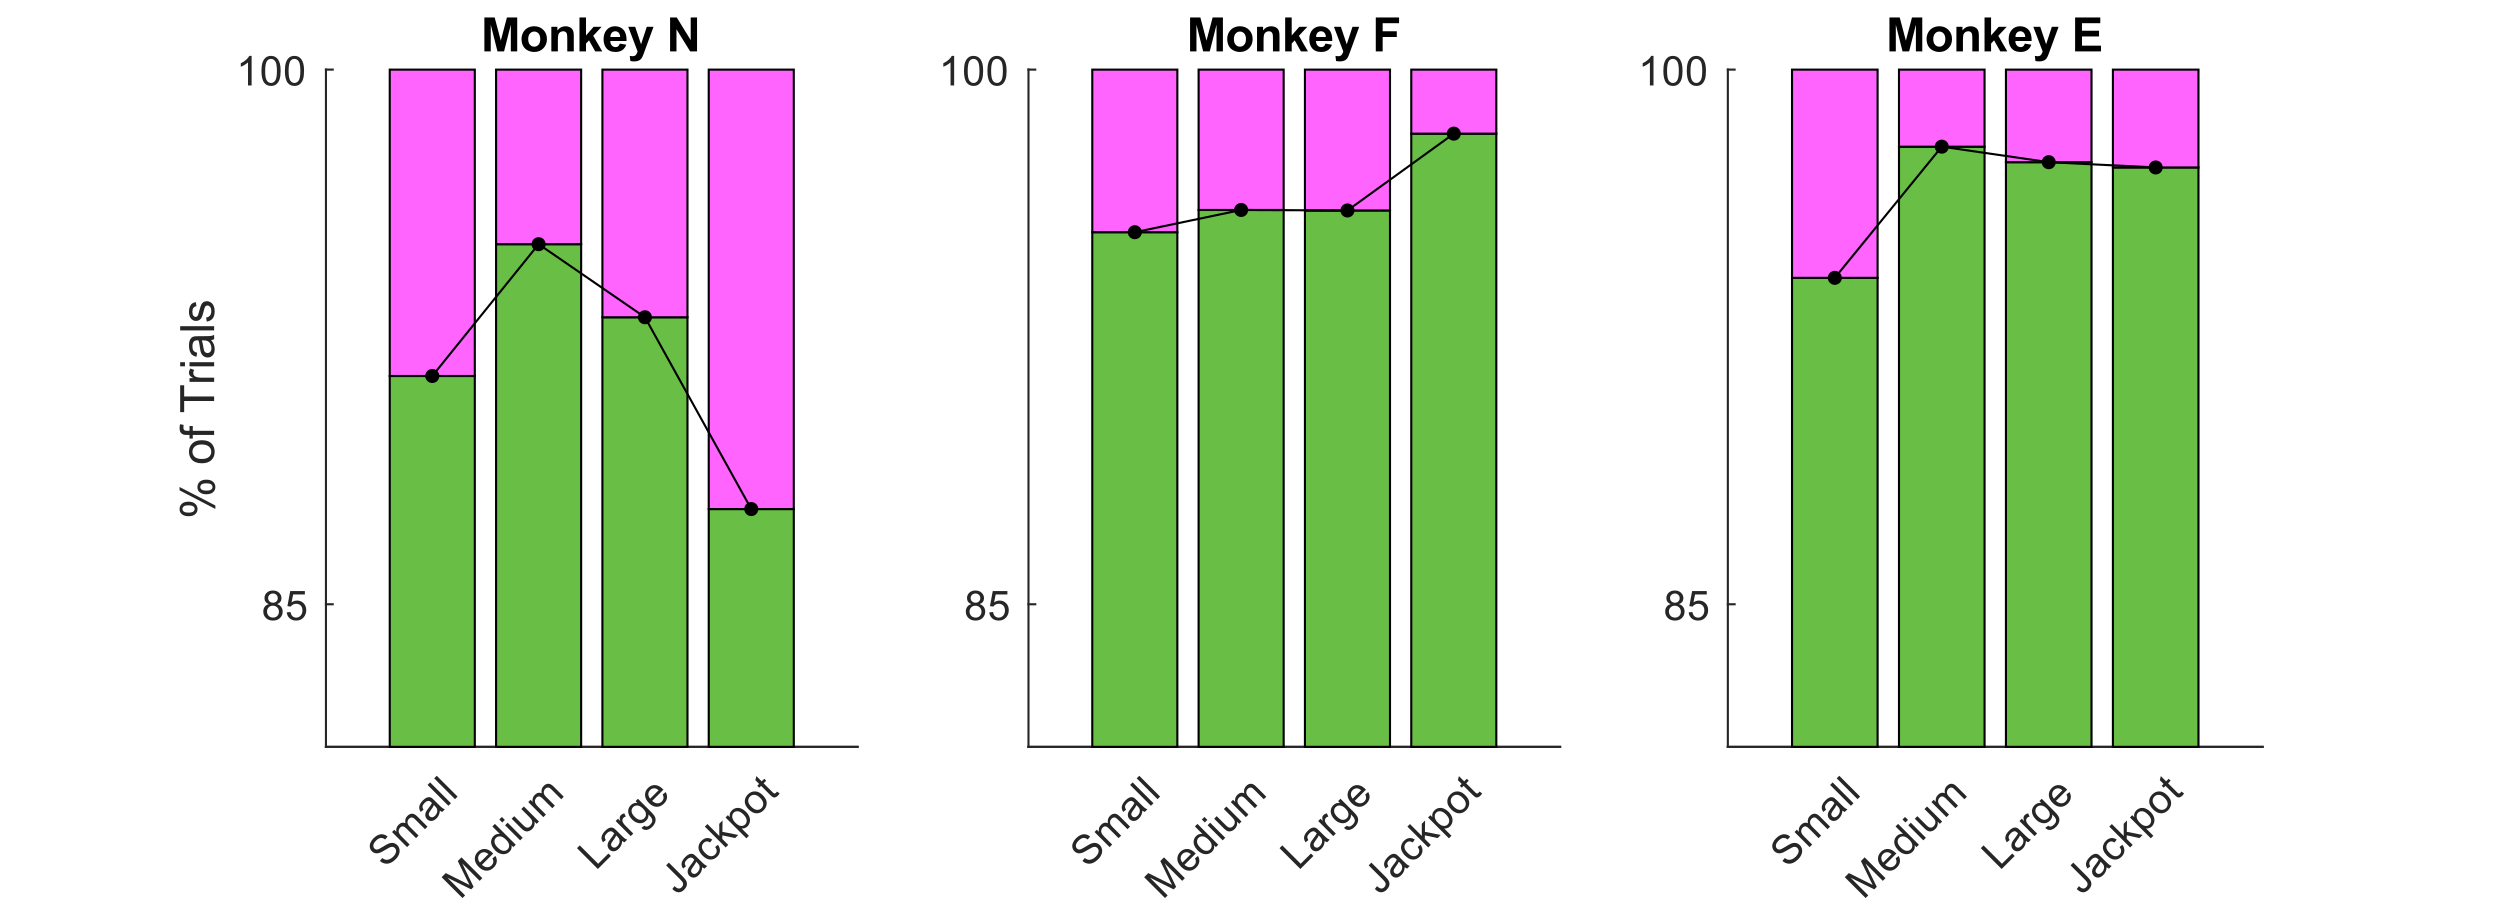 <?xml version="1.0"?>
<!DOCTYPE svg PUBLIC '-//W3C//DTD SVG 1.0//EN'
          'http://www.w3.org/TR/2001/REC-SVG-20010904/DTD/svg10.dtd'>
<svg xmlns:xlink="http://www.w3.org/1999/xlink" style="fill-opacity:1; color-rendering:auto; color-interpolation:auto; text-rendering:auto; stroke:black; stroke-linecap:square; stroke-miterlimit:10; shape-rendering:auto; stroke-opacity:1; fill:black; stroke-dasharray:none; font-weight:normal; stroke-width:1; font-family:'Dialog'; font-style:normal; stroke-linejoin:miter; font-size:12px; stroke-dashoffset:0; image-rendering:auto;" width="790" height="287" xmlns="http://www.w3.org/2000/svg"
><rect width="100%" height="100%" fill="#808080" stroke="none"/><!--Generated by the Batik Graphics2D SVG Generator--><defs id="genericDefs"
  /><g
  ><defs id="defs1"
    ><clipPath clipPathUnits="userSpaceOnUse" id="clipPath1"
      ><path d="M0 0 L790 0 L790 287 L0 287 L0 0 Z"
      /></clipPath
    ></defs
    ><g style="fill:white; stroke:white;"
    ><rect x="0" y="0" width="790" style="clip-path:url(#clipPath1); stroke:none;" height="287"
    /></g
    ><g style="fill:white; text-rendering:optimizeSpeed; color-rendering:optimizeSpeed; image-rendering:optimizeSpeed; shape-rendering:crispEdges; stroke:white; color-interpolation:sRGB;"
    ><rect x="0" width="790" height="287" y="0" style="stroke:none;"
      /><path style="stroke:none;" d="M103 236 L271 236 L271 22 L103 22 Z"
    /></g
    ><g style="fill:rgb(38,38,38); text-rendering:geometricPrecision; image-rendering:optimizeQuality; color-rendering:optimizeQuality; stroke-linejoin:round; stroke:rgb(38,38,38); color-interpolation:linearRGB; stroke-width:0.667;"
    ><line y2="236" style="fill:none;" x1="103" x2="271" y1="236"
      /><line y2="233.86" style="fill:none;" x1="136.6" x2="136.6" y1="236"
      /><line y2="233.86" style="fill:none;" x1="170.2" x2="170.2" y1="236"
      /><line y2="233.86" style="fill:none;" x1="203.8" x2="203.8" y1="236"
      /><line y2="233.86" style="fill:none;" x1="237.4" x2="237.4" y1="236"
    /></g
    ><g transform="translate(136.6,241.333) rotate(-45)" style="font-size:13.333px; fill:rgb(38,38,38); text-rendering:geometricPrecision; image-rendering:optimizeQuality; color-rendering:optimizeQuality; font-family:'Arial'; stroke:rgb(38,38,38); color-interpolation:linearRGB;"
    ><path style="stroke:none;" d="M-33.422 10.016 L-32.25 9.906 Q-32.172 10.609 -31.867 11.055 Q-31.562 11.5 -30.93 11.773 Q-30.297 12.047 -29.5 12.047 Q-28.797 12.047 -28.258 11.844 Q-27.719 11.641 -27.453 11.273 Q-27.188 10.906 -27.188 10.469 Q-27.188 10.031 -27.445 9.703 Q-27.703 9.375 -28.281 9.156 Q-28.656 9.016 -29.938 8.703 Q-31.219 8.391 -31.734 8.125 Q-32.406 7.781 -32.734 7.258 Q-33.062 6.734 -33.062 6.094 Q-33.062 5.391 -32.664 4.781 Q-32.266 4.172 -31.492 3.852 Q-30.719 3.531 -29.781 3.531 Q-28.75 3.531 -27.961 3.867 Q-27.172 4.203 -26.742 4.852 Q-26.312 5.5 -26.281 6.312 L-27.469 6.406 Q-27.562 5.516 -28.109 5.07 Q-28.656 4.625 -29.734 4.625 Q-30.844 4.625 -31.359 5.031 Q-31.875 5.438 -31.875 6.016 Q-31.875 6.516 -31.516 6.844 Q-31.156 7.172 -29.656 7.508 Q-28.156 7.844 -27.594 8.094 Q-26.781 8.469 -26.398 9.047 Q-26.016 9.625 -26.016 10.375 Q-26.016 11.109 -26.438 11.766 Q-26.859 12.422 -27.656 12.789 Q-28.453 13.156 -29.453 13.156 Q-30.719 13.156 -31.57 12.789 Q-32.422 12.422 -32.906 11.68 Q-33.391 10.938 -33.422 10.016 ZM-24.261 13 L-24.261 6.266 L-23.246 6.266 L-23.246 7.203 Q-22.918 6.703 -22.394 6.406 Q-21.871 6.109 -21.199 6.109 Q-20.449 6.109 -19.972 6.422 Q-19.496 6.734 -19.293 7.281 Q-18.496 6.109 -17.214 6.109 Q-16.214 6.109 -15.675 6.664 Q-15.136 7.219 -15.136 8.375 L-15.136 13 L-16.261 13 L-16.261 8.75 Q-16.261 8.062 -16.371 7.766 Q-16.48 7.469 -16.777 7.281 Q-17.074 7.094 -17.464 7.094 Q-18.183 7.094 -18.652 7.57 Q-19.121 8.047 -19.121 9.078 L-19.121 13 L-20.261 13 L-20.261 8.625 Q-20.261 7.859 -20.543 7.477 Q-20.824 7.094 -21.449 7.094 Q-21.933 7.094 -22.339 7.352 Q-22.746 7.609 -22.933 8.094 Q-23.121 8.578 -23.121 9.5 L-23.121 13 L-24.261 13 ZM-8.781 12.172 Q-9.406 12.703 -9.992 12.93 Q-10.578 13.156 -11.25 13.156 Q-12.375 13.156 -12.969 12.609 Q-13.562 12.062 -13.562 11.219 Q-13.562 10.734 -13.336 10.32 Q-13.109 9.906 -12.742 9.656 Q-12.375 9.406 -11.922 9.281 Q-11.594 9.203 -10.906 9.109 Q-9.531 8.953 -8.875 8.719 Q-8.859 8.484 -8.859 8.422 Q-8.859 7.719 -9.188 7.438 Q-9.625 7.047 -10.484 7.047 Q-11.297 7.047 -11.68 7.328 Q-12.062 7.609 -12.25 8.328 L-13.359 8.188 Q-13.219 7.469 -12.867 7.023 Q-12.516 6.578 -11.852 6.344 Q-11.188 6.109 -10.328 6.109 Q-9.453 6.109 -8.914 6.312 Q-8.375 6.516 -8.125 6.82 Q-7.875 7.125 -7.766 7.594 Q-7.719 7.891 -7.719 8.656 L-7.719 10.172 Q-7.719 11.766 -7.641 12.188 Q-7.562 12.609 -7.359 13 L-8.547 13 Q-8.719 12.641 -8.781 12.172 ZM-8.875 9.609 Q-9.5 9.875 -10.734 10.047 Q-11.438 10.156 -11.734 10.281 Q-12.031 10.406 -12.188 10.648 Q-12.344 10.891 -12.344 11.188 Q-12.344 11.641 -12 11.945 Q-11.656 12.25 -10.984 12.25 Q-10.328 12.25 -9.812 11.961 Q-9.297 11.672 -9.047 11.172 Q-8.875 10.797 -8.875 10.031 L-8.875 9.609 ZM-5.799 13 L-5.799 3.688 L-4.659 3.688 L-4.659 13 L-5.799 13 ZM-2.842 13 L-2.842 3.688 L-1.701 3.688 L-1.701 13 L-2.842 13 Z"
    /></g
    ><g transform="translate(170.2,241.333) rotate(-45)" style="font-size:13.333px; fill:rgb(38,38,38); text-rendering:geometricPrecision; image-rendering:optimizeQuality; color-rendering:optimizeQuality; font-family:'Arial'; stroke:rgb(38,38,38); color-interpolation:linearRGB;"
    ><path style="stroke:none;" d="M-47.031 13 L-47.031 3.688 L-45.188 3.688 L-42.984 10.281 Q-42.672 11.203 -42.531 11.656 Q-42.375 11.156 -42.047 10.172 L-39.812 3.688 L-38.156 3.688 L-38.156 13 L-39.344 13 L-39.344 5.219 L-42.047 13 L-43.156 13 L-45.844 5.078 L-45.844 13 L-47.031 13 ZM-31.442 10.828 L-30.254 10.969 Q-30.536 12.016 -31.293 12.586 Q-32.051 13.156 -33.223 13.156 Q-34.708 13.156 -35.575 12.242 Q-36.442 11.328 -36.442 9.688 Q-36.442 7.984 -35.559 7.047 Q-34.676 6.109 -33.286 6.109 Q-31.926 6.109 -31.075 7.031 Q-30.223 7.953 -30.223 9.609 Q-30.223 9.719 -30.223 9.922 L-35.254 9.922 Q-35.192 11.031 -34.629 11.625 Q-34.067 12.219 -33.223 12.219 Q-32.583 12.219 -32.137 11.883 Q-31.692 11.547 -31.442 10.828 ZM-35.192 8.984 L-31.426 8.984 Q-31.504 8.125 -31.864 7.703 Q-32.411 7.047 -33.27 7.047 Q-34.067 7.047 -34.598 7.57 Q-35.129 8.094 -35.192 8.984 ZM-24.272 13 L-24.272 12.156 Q-24.913 13.156 -26.163 13.156 Q-26.96 13.156 -27.64 12.711 Q-28.319 12.266 -28.694 11.469 Q-29.069 10.672 -29.069 9.641 Q-29.069 8.625 -28.726 7.805 Q-28.382 6.984 -27.71 6.547 Q-27.038 6.109 -26.21 6.109 Q-25.601 6.109 -25.124 6.367 Q-24.647 6.625 -24.351 7.031 L-24.351 3.688 L-23.21 3.688 L-23.21 13 L-24.272 13 ZM-27.882 9.641 Q-27.882 10.938 -27.343 11.578 Q-26.804 12.219 -26.054 12.219 Q-25.304 12.219 -24.78 11.602 Q-24.257 10.984 -24.257 9.734 Q-24.257 8.344 -24.788 7.695 Q-25.319 7.047 -26.101 7.047 Q-26.866 7.047 -27.374 7.672 Q-27.882 8.297 -27.882 9.641 ZM-21.244 5.016 L-21.244 3.688 L-20.103 3.688 L-20.103 5.016 L-21.244 5.016 ZM-21.244 13 L-21.244 6.266 L-20.103 6.266 L-20.103 13 L-21.244 13 ZM-13.864 13 L-13.864 12.016 Q-14.661 13.156 -16.005 13.156 Q-16.599 13.156 -17.122 12.922 Q-17.645 12.688 -17.895 12.344 Q-18.145 12 -18.239 11.5 Q-18.317 11.172 -18.317 10.438 L-18.317 6.266 L-17.177 6.266 L-17.177 10 Q-17.177 10.891 -17.099 11.203 Q-16.989 11.656 -16.645 11.914 Q-16.302 12.172 -15.786 12.172 Q-15.27 12.172 -14.817 11.906 Q-14.364 11.641 -14.177 11.188 Q-13.989 10.734 -13.989 9.875 L-13.989 6.266 L-12.848 6.266 L-12.848 13 L-13.864 13 ZM-10.882 13 L-10.882 6.266 L-9.867 6.266 L-9.867 7.203 Q-9.539 6.703 -9.015 6.406 Q-8.492 6.109 -7.82 6.109 Q-7.07 6.109 -6.593 6.422 Q-6.117 6.734 -5.913 7.281 Q-5.117 6.109 -3.835 6.109 Q-2.835 6.109 -2.296 6.664 Q-1.757 7.219 -1.757 8.375 L-1.757 13 L-2.882 13 L-2.882 8.75 Q-2.882 8.062 -2.992 7.766 Q-3.101 7.469 -3.398 7.281 Q-3.695 7.094 -4.085 7.094 Q-4.804 7.094 -5.273 7.57 Q-5.742 8.047 -5.742 9.078 L-5.742 13 L-6.882 13 L-6.882 8.625 Q-6.882 7.859 -7.163 7.477 Q-7.445 7.094 -8.07 7.094 Q-8.554 7.094 -8.96 7.352 Q-9.367 7.609 -9.554 8.094 Q-9.742 8.578 -9.742 9.5 L-9.742 13 L-10.882 13 Z"
    /></g
    ><g transform="translate(203.8,241.333) rotate(-45)" style="font-size:13.333px; fill:rgb(38,38,38); text-rendering:geometricPrecision; image-rendering:optimizeQuality; color-rendering:optimizeQuality; font-family:'Arial'; stroke:rgb(38,38,38); color-interpolation:linearRGB;"
    ><path style="stroke:none;" d="M-34.047 13 L-34.047 3.688 L-32.812 3.688 L-32.812 11.906 L-28.234 11.906 L-28.234 13 L-34.047 13 ZM-22.346 12.172 Q-22.971 12.703 -23.557 12.93 Q-24.143 13.156 -24.815 13.156 Q-25.94 13.156 -26.534 12.609 Q-27.128 12.062 -27.128 11.219 Q-27.128 10.734 -26.901 10.32 Q-26.674 9.906 -26.307 9.656 Q-25.94 9.406 -25.487 9.281 Q-25.159 9.203 -24.471 9.109 Q-23.096 8.953 -22.44 8.719 Q-22.424 8.484 -22.424 8.422 Q-22.424 7.719 -22.753 7.438 Q-23.19 7.047 -24.049 7.047 Q-24.862 7.047 -25.245 7.328 Q-25.628 7.609 -25.815 8.328 L-26.924 8.188 Q-26.784 7.469 -26.432 7.023 Q-26.081 6.578 -25.416 6.344 Q-24.753 6.109 -23.893 6.109 Q-23.018 6.109 -22.479 6.312 Q-21.94 6.516 -21.69 6.82 Q-21.44 7.125 -21.331 7.594 Q-21.284 7.891 -21.284 8.656 L-21.284 10.172 Q-21.284 11.766 -21.206 12.188 Q-21.128 12.609 -20.924 13 L-22.112 13 Q-22.284 12.641 -22.346 12.172 ZM-22.44 9.609 Q-23.065 9.875 -24.299 10.047 Q-25.003 10.156 -25.299 10.281 Q-25.596 10.406 -25.753 10.648 Q-25.909 10.891 -25.909 11.188 Q-25.909 11.641 -25.565 11.945 Q-25.221 12.25 -24.549 12.25 Q-23.893 12.25 -23.378 11.961 Q-22.862 11.672 -22.612 11.172 Q-22.44 10.797 -22.44 10.031 L-22.44 9.609 ZM-19.349 13 L-19.349 6.266 L-18.317 6.266 L-18.317 7.281 Q-17.927 6.562 -17.591 6.336 Q-17.255 6.109 -16.864 6.109 Q-16.286 6.109 -15.692 6.469 L-16.083 7.531 Q-16.505 7.281 -16.911 7.281 Q-17.286 7.281 -17.591 7.508 Q-17.896 7.734 -18.021 8.141 Q-18.208 8.75 -18.208 9.469 L-18.208 13 L-19.349 13 ZM-15.119 13.562 L-13.994 13.719 Q-13.931 14.234 -13.619 14.469 Q-13.181 14.797 -12.447 14.797 Q-11.665 14.797 -11.228 14.477 Q-10.79 14.156 -10.65 13.578 Q-10.556 13.234 -10.556 12.125 Q-11.306 13 -12.431 13 Q-13.822 13 -14.58 12 Q-15.337 11 -15.337 9.594 Q-15.337 8.625 -14.986 7.812 Q-14.634 7 -13.978 6.555 Q-13.322 6.109 -12.415 6.109 Q-11.228 6.109 -10.447 7.078 L-10.447 6.266 L-9.4 6.266 L-9.4 12.078 Q-9.4 13.656 -9.72 14.312 Q-10.04 14.969 -10.736 15.352 Q-11.431 15.734 -12.447 15.734 Q-13.65 15.734 -14.392 15.195 Q-15.134 14.656 -15.119 13.562 ZM-14.165 9.516 Q-14.165 10.828 -13.642 11.438 Q-13.119 12.047 -12.322 12.047 Q-11.525 12.047 -10.994 11.445 Q-10.462 10.844 -10.462 9.547 Q-10.462 8.312 -11.009 7.68 Q-11.556 7.047 -12.337 7.047 Q-13.103 7.047 -13.634 7.672 Q-14.165 8.297 -14.165 9.516 ZM-2.887 10.828 L-1.699 10.969 Q-1.98 12.016 -2.738 12.586 Q-3.496 13.156 -4.668 13.156 Q-6.152 13.156 -7.02 12.242 Q-7.887 11.328 -7.887 9.688 Q-7.887 7.984 -7.004 7.047 Q-6.121 6.109 -4.731 6.109 Q-3.371 6.109 -2.52 7.031 Q-1.668 7.953 -1.668 9.609 Q-1.668 9.719 -1.668 9.922 L-6.699 9.922 Q-6.637 11.031 -6.074 11.625 Q-5.512 12.219 -4.668 12.219 Q-4.027 12.219 -3.582 11.883 Q-3.137 11.547 -2.887 10.828 ZM-6.637 8.984 L-2.871 8.984 Q-2.949 8.125 -3.309 7.703 Q-3.856 7.047 -4.715 7.047 Q-5.512 7.047 -6.043 7.57 Q-6.574 8.094 -6.637 8.984 Z"
    /></g
    ><g transform="translate(237.4,241.333) rotate(-45)" style="font-size:13.333px; fill:rgb(38,38,38); text-rendering:geometricPrecision; image-rendering:optimizeQuality; color-rendering:optimizeQuality; font-family:'Arial'; stroke:rgb(38,38,38); color-interpolation:linearRGB;"
    ><path style="stroke:none;" d="M-45.625 10.359 L-44.516 10.203 Q-44.469 11.266 -44.117 11.664 Q-43.766 12.062 -43.125 12.062 Q-42.672 12.062 -42.336 11.852 Q-42 11.641 -41.867 11.273 Q-41.734 10.906 -41.734 10.109 L-41.734 3.688 L-40.516 3.688 L-40.516 10.031 Q-40.516 11.203 -40.797 11.844 Q-41.078 12.484 -41.688 12.82 Q-42.297 13.156 -43.125 13.156 Q-44.344 13.156 -45 12.453 Q-45.656 11.75 -45.625 10.359 ZM-34.094 12.172 Q-34.719 12.703 -35.305 12.93 Q-35.891 13.156 -36.562 13.156 Q-37.688 13.156 -38.281 12.609 Q-38.875 12.062 -38.875 11.219 Q-38.875 10.734 -38.648 10.32 Q-38.422 9.906 -38.055 9.656 Q-37.688 9.406 -37.234 9.281 Q-36.906 9.203 -36.219 9.109 Q-34.844 8.953 -34.188 8.719 Q-34.172 8.484 -34.172 8.422 Q-34.172 7.719 -34.5 7.438 Q-34.938 7.047 -35.797 7.047 Q-36.609 7.047 -36.992 7.328 Q-37.375 7.609 -37.562 8.328 L-38.672 8.188 Q-38.531 7.469 -38.18 7.023 Q-37.828 6.578 -37.164 6.344 Q-36.5 6.109 -35.641 6.109 Q-34.766 6.109 -34.227 6.312 Q-33.688 6.516 -33.438 6.82 Q-33.188 7.125 -33.078 7.594 Q-33.031 7.891 -33.031 8.656 L-33.031 10.172 Q-33.031 11.766 -32.953 12.188 Q-32.875 12.609 -32.672 13 L-33.859 13 Q-34.031 12.641 -34.094 12.172 ZM-34.188 9.609 Q-34.812 9.875 -36.047 10.047 Q-36.75 10.156 -37.047 10.281 Q-37.344 10.406 -37.5 10.648 Q-37.656 10.891 -37.656 11.188 Q-37.656 11.641 -37.312 11.945 Q-36.969 12.25 -36.297 12.25 Q-35.641 12.25 -35.125 11.961 Q-34.609 11.672 -34.359 11.172 Q-34.188 10.797 -34.188 10.031 L-34.188 9.609 ZM-26.69 10.531 L-25.565 10.672 Q-25.737 11.844 -26.503 12.5 Q-27.268 13.156 -28.362 13.156 Q-29.753 13.156 -30.588 12.25 Q-31.424 11.344 -31.424 9.656 Q-31.424 8.562 -31.065 7.742 Q-30.706 6.922 -29.971 6.516 Q-29.237 6.109 -28.362 6.109 Q-27.268 6.109 -26.565 6.664 Q-25.862 7.219 -25.674 8.234 L-26.784 8.406 Q-26.94 7.734 -27.338 7.391 Q-27.737 7.047 -28.315 7.047 Q-29.174 7.047 -29.713 7.664 Q-30.253 8.281 -30.253 9.625 Q-30.253 10.984 -29.737 11.602 Q-29.221 12.219 -28.378 12.219 Q-27.706 12.219 -27.253 11.805 Q-26.799 11.391 -26.69 10.531 ZM-24.424 13 L-24.424 3.688 L-23.284 3.688 L-23.284 9 L-20.581 6.266 L-19.096 6.266 L-21.674 8.766 L-18.831 13 L-20.237 13 L-22.471 9.547 L-23.284 10.328 L-23.284 13 L-24.424 13 ZM-17.768 15.578 L-17.768 6.266 L-16.737 6.266 L-16.737 7.141 Q-16.362 6.625 -15.901 6.367 Q-15.44 6.109 -14.768 6.109 Q-13.909 6.109 -13.252 6.555 Q-12.596 7 -12.26 7.805 Q-11.924 8.609 -11.924 9.578 Q-11.924 10.609 -12.291 11.438 Q-12.659 12.266 -13.37 12.711 Q-14.081 13.156 -14.862 13.156 Q-15.424 13.156 -15.877 12.914 Q-16.331 12.672 -16.628 12.297 L-16.628 15.578 L-17.768 15.578 ZM-16.737 9.672 Q-16.737 10.969 -16.206 11.594 Q-15.674 12.219 -14.94 12.219 Q-14.174 12.219 -13.627 11.57 Q-13.081 10.922 -13.081 9.578 Q-13.081 8.281 -13.612 7.641 Q-14.143 7 -14.877 7 Q-15.612 7 -16.174 7.68 Q-16.737 8.359 -16.737 9.672 ZM-10.786 9.625 Q-10.786 7.75 -9.755 6.859 Q-8.88 6.109 -7.63 6.109 Q-6.239 6.109 -5.356 7.016 Q-4.474 7.922 -4.474 9.531 Q-4.474 10.828 -4.864 11.578 Q-5.255 12.328 -6.005 12.742 Q-6.755 13.156 -7.63 13.156 Q-9.052 13.156 -9.919 12.25 Q-10.786 11.344 -10.786 9.625 ZM-9.614 9.625 Q-9.614 10.922 -9.052 11.57 Q-8.489 12.219 -7.63 12.219 Q-6.786 12.219 -6.216 11.57 Q-5.646 10.922 -5.646 9.594 Q-5.646 8.344 -6.216 7.695 Q-6.786 7.047 -7.63 7.047 Q-8.489 7.047 -9.052 7.688 Q-9.614 8.328 -9.614 9.625 ZM-0.461 11.984 L-0.304 12.984 Q-0.789 13.094 -1.164 13.094 Q-1.789 13.094 -2.132 12.891 Q-2.476 12.688 -2.617 12.367 Q-2.757 12.047 -2.757 11.031 L-2.757 7.141 L-3.586 7.141 L-3.586 6.266 L-2.757 6.266 L-2.757 4.594 L-1.617 3.906 L-1.617 6.266 L-0.461 6.266 L-0.461 7.141 L-1.617 7.141 L-1.617 11.094 Q-1.617 11.578 -1.554 11.719 Q-1.492 11.859 -1.359 11.938 Q-1.226 12.016 -0.976 12.016 Q-0.773 12.016 -0.461 11.984 Z"
    /></g
    ><g style="fill:rgb(38,38,38); text-rendering:geometricPrecision; image-rendering:optimizeQuality; color-rendering:optimizeQuality; stroke-linejoin:round; stroke:rgb(38,38,38); color-interpolation:linearRGB; stroke-width:0.667;"
    ><line y2="22" style="fill:none;" x1="103" x2="103" y1="236"
      /><line y2="190.947" style="fill:none;" x1="103" x2="105.14" y1="190.947"
      /><line y2="22" style="fill:none;" x1="103" x2="105.14" y1="22"
    /></g
    ><g transform="translate(97.667,190.947)" style="font-size:13.333px; fill:rgb(38,38,38); text-rendering:geometricPrecision; image-rendering:optimizeQuality; color-rendering:optimizeQuality; font-family:'Arial'; stroke:rgb(38,38,38); color-interpolation:linearRGB;"
    ><path style="stroke:none;" d="M-12.703 -0.047 Q-13.406 -0.312 -13.75 -0.789 Q-14.094 -1.266 -14.094 -1.938 Q-14.094 -2.953 -13.367 -3.648 Q-12.641 -4.344 -11.422 -4.344 Q-10.203 -4.344 -9.461 -3.633 Q-8.719 -2.922 -8.719 -1.906 Q-8.719 -1.266 -9.062 -0.789 Q-9.406 -0.312 -10.094 -0.047 Q-9.234 0.234 -8.789 0.859 Q-8.344 1.484 -8.344 2.344 Q-8.344 3.531 -9.188 4.344 Q-10.031 5.156 -11.406 5.156 Q-12.781 5.156 -13.625 4.344 Q-14.469 3.531 -14.469 2.312 Q-14.469 1.406 -14.008 0.789 Q-13.547 0.172 -12.703 -0.047 ZM-12.938 -1.984 Q-12.938 -1.328 -12.508 -0.906 Q-12.078 -0.484 -11.406 -0.484 Q-10.734 -0.484 -10.312 -0.898 Q-9.891 -1.312 -9.891 -1.922 Q-9.891 -2.547 -10.328 -2.977 Q-10.766 -3.406 -11.406 -3.406 Q-12.062 -3.406 -12.5 -2.984 Q-12.938 -2.562 -12.938 -1.984 ZM-13.297 2.312 Q-13.297 2.797 -13.062 3.258 Q-12.828 3.719 -12.375 3.969 Q-11.922 4.219 -11.391 4.219 Q-10.578 4.219 -10.047 3.695 Q-9.516 3.172 -9.516 2.359 Q-9.516 1.531 -10.062 0.992 Q-10.609 0.453 -11.438 0.453 Q-12.234 0.453 -12.766 0.984 Q-13.297 1.516 -13.297 2.312 ZM-7.049 2.562 L-5.862 2.453 Q-5.721 3.344 -5.237 3.781 Q-4.753 4.219 -4.065 4.219 Q-3.237 4.219 -2.667 3.594 Q-2.096 2.969 -2.096 1.953 Q-2.096 0.969 -2.643 0.406 Q-3.19 -0.156 -4.081 -0.156 Q-4.643 -0.156 -5.088 0.094 Q-5.534 0.344 -5.784 0.734 L-6.846 0.594 L-5.956 -4.172 L-1.331 -4.172 L-1.331 -3.094 L-5.034 -3.094 L-5.534 -0.594 Q-4.706 -1.172 -3.784 -1.172 Q-2.565 -1.172 -1.729 -0.328 Q-0.893 0.516 -0.893 1.844 Q-0.893 3.109 -1.627 4.031 Q-2.518 5.156 -4.065 5.156 Q-5.331 5.156 -6.135 4.445 Q-6.94 3.734 -7.049 2.562 Z"
    /></g
    ><g transform="translate(97.667,22)" style="font-size:13.333px; fill:rgb(38,38,38); text-rendering:geometricPrecision; image-rendering:optimizeQuality; color-rendering:optimizeQuality; font-family:'Arial'; stroke:rgb(38,38,38); color-interpolation:linearRGB;"
    ><path style="stroke:none;" d="M-18.156 5 L-19.297 5 L-19.297 -2.281 Q-19.719 -1.891 -20.383 -1.492 Q-21.047 -1.094 -21.578 -0.906 L-21.578 -2.016 Q-20.625 -2.453 -19.906 -3.094 Q-19.188 -3.734 -18.891 -4.344 L-18.156 -4.344 L-18.156 5 ZM-15.049 0.406 Q-15.049 -1.234 -14.713 -2.242 Q-14.377 -3.25 -13.706 -3.797 Q-13.034 -4.344 -12.018 -4.344 Q-11.268 -4.344 -10.706 -4.039 Q-10.143 -3.734 -9.776 -3.172 Q-9.409 -2.609 -9.198 -1.789 Q-8.987 -0.969 -8.987 0.406 Q-8.987 2.047 -9.323 3.055 Q-9.659 4.062 -10.331 4.609 Q-11.002 5.156 -12.018 5.156 Q-13.362 5.156 -14.143 4.188 Q-15.049 3.031 -15.049 0.406 ZM-13.877 0.406 Q-13.877 2.703 -13.346 3.461 Q-12.815 4.219 -12.018 4.219 Q-11.237 4.219 -10.698 3.461 Q-10.159 2.703 -10.159 0.406 Q-10.159 -1.891 -10.698 -2.641 Q-11.237 -3.391 -12.034 -3.391 Q-12.815 -3.391 -13.299 -2.734 Q-13.877 -1.875 -13.877 0.406 ZM-7.646 0.406 Q-7.646 -1.234 -7.31 -2.242 Q-6.974 -3.25 -6.302 -3.797 Q-5.63 -4.344 -4.614 -4.344 Q-3.864 -4.344 -3.302 -4.039 Q-2.739 -3.734 -2.372 -3.172 Q-2.005 -2.609 -1.794 -1.789 Q-1.583 -0.969 -1.583 0.406 Q-1.583 2.047 -1.919 3.055 Q-2.255 4.062 -2.927 4.609 Q-3.599 5.156 -4.614 5.156 Q-5.958 5.156 -6.739 4.188 Q-7.646 3.031 -7.646 0.406 ZM-6.474 0.406 Q-6.474 2.703 -5.942 3.461 Q-5.411 4.219 -4.614 4.219 Q-3.833 4.219 -3.294 3.461 Q-2.755 2.703 -2.755 0.406 Q-2.755 -1.891 -3.294 -2.641 Q-3.833 -3.391 -4.63 -3.391 Q-5.411 -3.391 -5.896 -2.734 Q-6.474 -1.875 -6.474 0.406 Z"
    /></g
    ><g transform="translate(70.667,129) rotate(-90)" style="font-size:14.667px; fill:rgb(38,38,38); text-rendering:geometricPrecision; image-rendering:optimizeQuality; color-rendering:optimizeQuality; font-family:'Arial'; stroke:rgb(38,38,38); color-interpolation:linearRGB;"
    ><path style="stroke:none;" d="M-34.125 -11.156 Q-34.125 -12.312 -33.547 -13.117 Q-32.969 -13.922 -31.875 -13.922 Q-30.859 -13.922 -30.195 -13.203 Q-29.531 -12.484 -29.531 -11.078 Q-29.531 -9.719 -30.203 -8.984 Q-30.875 -8.25 -31.859 -8.25 Q-32.828 -8.25 -33.477 -8.969 Q-34.125 -9.688 -34.125 -11.156 ZM-31.828 -13.016 Q-32.328 -13.016 -32.656 -12.586 Q-32.984 -12.156 -32.984 -11.031 Q-32.984 -10 -32.648 -9.578 Q-32.312 -9.156 -31.828 -9.156 Q-31.344 -9.156 -31.016 -9.578 Q-30.688 -10 -30.688 -11.125 Q-30.688 -12.172 -31.016 -12.594 Q-31.344 -13.016 -31.828 -13.016 ZM-31.828 -2.609 L-25.953 -13.922 L-24.891 -13.922 L-30.734 -2.609 L-31.828 -2.609 ZM-27.188 -5.516 Q-27.188 -6.672 -26.609 -7.477 Q-26.031 -8.281 -24.922 -8.281 Q-23.906 -8.281 -23.242 -7.562 Q-22.578 -6.844 -22.578 -5.438 Q-22.578 -4.078 -23.25 -3.344 Q-23.922 -2.609 -24.922 -2.609 Q-25.891 -2.609 -26.539 -3.336 Q-27.188 -4.062 -27.188 -5.516 ZM-24.891 -7.375 Q-25.391 -7.375 -25.711 -6.945 Q-26.031 -6.516 -26.031 -5.391 Q-26.031 -4.359 -25.703 -3.938 Q-25.375 -3.516 -24.891 -3.516 Q-24.391 -3.516 -24.062 -3.938 Q-23.734 -4.359 -23.734 -5.484 Q-23.734 -6.531 -24.062 -6.953 Q-24.391 -7.375 -24.891 -7.375 ZM-17.396 -6.891 Q-17.396 -9.047 -16.193 -10.094 Q-15.193 -10.953 -13.756 -10.953 Q-12.146 -10.953 -11.131 -9.906 Q-10.115 -8.859 -10.115 -7 Q-10.115 -5.5 -10.56 -4.641 Q-11.006 -3.781 -11.873 -3.305 Q-12.74 -2.828 -13.756 -2.828 Q-15.381 -2.828 -16.389 -3.875 Q-17.396 -4.922 -17.396 -6.891 ZM-16.037 -6.891 Q-16.037 -5.391 -15.389 -4.648 Q-14.74 -3.906 -13.756 -3.906 Q-12.771 -3.906 -12.115 -4.656 Q-11.459 -5.406 -11.459 -6.938 Q-11.459 -8.375 -12.115 -9.117 Q-12.771 -9.859 -13.756 -9.859 Q-14.74 -9.859 -15.389 -9.125 Q-16.037 -8.391 -16.037 -6.891 ZM-8.448 -3 L-8.448 -9.75 L-9.604 -9.75 L-9.604 -10.781 L-8.448 -10.781 L-8.448 -11.609 Q-8.448 -12.391 -8.308 -12.766 Q-8.104 -13.281 -7.628 -13.602 Q-7.151 -13.922 -6.292 -13.922 Q-5.729 -13.922 -5.058 -13.781 L-5.261 -12.641 Q-5.667 -12.719 -6.026 -12.719 Q-6.636 -12.719 -6.886 -12.461 Q-7.136 -12.203 -7.136 -11.5 L-7.136 -10.781 L-5.62 -10.781 L-5.62 -9.75 L-7.136 -9.75 L-7.136 -3 L-8.448 -3 ZM2.289 -3 L2.289 -12.469 L-1.242 -12.469 L-1.242 -13.734 L7.258 -13.734 L7.258 -12.469 L3.711 -12.469 L3.711 -3 L2.289 -3 ZM8.32 -3 L8.32 -10.781 L9.508 -10.781 L9.508 -9.594 Q9.961 -10.422 10.351 -10.688 Q10.742 -10.953 11.195 -10.953 Q11.867 -10.953 12.555 -10.531 L12.101 -9.312 Q11.617 -9.594 11.133 -9.594 Q10.695 -9.594 10.351 -9.336 Q10.008 -9.078 9.867 -8.609 Q9.648 -7.906 9.648 -7.078 L9.648 -3 L8.32 -3 ZM13.232 -12.219 L13.232 -13.734 L14.545 -13.734 L14.545 -12.219 L13.232 -12.219 ZM13.232 -3 L13.232 -10.781 L14.545 -10.781 L14.545 -3 L13.232 -3 ZM21.551 -3.953 Q20.816 -3.344 20.145 -3.086 Q19.473 -2.828 18.691 -2.828 Q17.41 -2.828 16.723 -3.453 Q16.035 -4.078 16.035 -5.047 Q16.035 -5.625 16.293 -6.094 Q16.551 -6.562 16.973 -6.852 Q17.395 -7.141 17.926 -7.281 Q18.301 -7.391 19.098 -7.484 Q20.691 -7.672 21.441 -7.938 Q21.457 -8.203 21.457 -8.281 Q21.457 -9.094 21.082 -9.422 Q20.566 -9.859 19.582 -9.859 Q18.645 -9.859 18.199 -9.539 Q17.754 -9.219 17.551 -8.391 L16.254 -8.562 Q16.426 -9.391 16.832 -9.898 Q17.238 -10.406 18.004 -10.68 Q18.77 -10.953 19.77 -10.953 Q20.77 -10.953 21.387 -10.719 Q22.004 -10.484 22.301 -10.133 Q22.598 -9.781 22.707 -9.234 Q22.77 -8.891 22.77 -8.016 L22.77 -6.266 Q22.77 -4.422 22.855 -3.938 Q22.941 -3.453 23.191 -3 L21.816 -3 Q21.613 -3.406 21.551 -3.953 ZM21.441 -6.906 Q20.723 -6.609 19.285 -6.406 Q18.473 -6.281 18.137 -6.141 Q17.801 -6 17.621 -5.719 Q17.441 -5.438 17.441 -5.094 Q17.441 -4.562 17.84 -4.211 Q18.238 -3.859 19.004 -3.859 Q19.77 -3.859 20.363 -4.195 Q20.957 -4.531 21.238 -5.109 Q21.441 -5.547 21.441 -6.422 L21.441 -6.906 ZM24.592 -3 L24.592 -13.734 L25.921 -13.734 L25.921 -3 L24.592 -3 ZM27.364 -5.328 L28.661 -5.531 Q28.77 -4.75 29.27 -4.328 Q29.77 -3.906 30.677 -3.906 Q31.583 -3.906 32.02 -4.273 Q32.458 -4.641 32.458 -5.141 Q32.458 -5.594 32.067 -5.844 Q31.802 -6.031 30.724 -6.297 Q29.27 -6.656 28.716 -6.93 Q28.161 -7.203 27.872 -7.672 Q27.583 -8.141 27.583 -8.719 Q27.583 -9.234 27.817 -9.68 Q28.052 -10.125 28.458 -10.406 Q28.77 -10.641 29.302 -10.797 Q29.833 -10.953 30.442 -10.953 Q31.349 -10.953 32.044 -10.688 Q32.739 -10.422 33.067 -9.977 Q33.395 -9.531 33.52 -8.766 L32.239 -8.594 Q32.145 -9.203 31.724 -9.539 Q31.302 -9.875 30.536 -9.875 Q29.63 -9.875 29.239 -9.57 Q28.849 -9.266 28.849 -8.859 Q28.849 -8.609 29.005 -8.406 Q29.177 -8.188 29.52 -8.047 Q29.708 -7.984 30.677 -7.719 Q32.083 -7.344 32.638 -7.109 Q33.192 -6.875 33.505 -6.414 Q33.817 -5.953 33.817 -5.281 Q33.817 -4.625 33.434 -4.047 Q33.052 -3.469 32.325 -3.148 Q31.599 -2.828 30.677 -2.828 Q29.161 -2.828 28.372 -3.453 Q27.583 -4.078 27.364 -5.328 Z"
    /></g
    ><g transform="translate(187,19.25)" style="font-size:14.667px; text-rendering:geometricPrecision; image-rendering:optimizeQuality; color-rendering:optimizeQuality; font-family:'Arial'; color-interpolation:linearRGB; font-weight:bold;"
    ><path style="stroke:none;" d="M-33.938 -3 L-33.938 -13.734 L-30.688 -13.734 L-28.75 -6.406 L-26.812 -13.734 L-23.562 -13.734 L-23.562 -3 L-25.578 -3 L-25.578 -11.453 L-27.719 -3 L-29.797 -3 L-31.922 -11.453 L-31.922 -3 L-33.938 -3 ZM-22.198 -7 Q-22.198 -8.031 -21.69 -8.984 Q-21.182 -9.938 -20.252 -10.445 Q-19.323 -10.953 -18.182 -10.953 Q-16.416 -10.953 -15.291 -9.805 Q-14.166 -8.656 -14.166 -6.906 Q-14.166 -5.141 -15.307 -3.984 Q-16.448 -2.828 -18.166 -2.828 Q-19.244 -2.828 -20.213 -3.312 Q-21.182 -3.797 -21.69 -4.727 Q-22.198 -5.656 -22.198 -7 ZM-20.088 -6.891 Q-20.088 -5.734 -19.533 -5.117 Q-18.979 -4.5 -18.182 -4.5 Q-17.369 -4.5 -16.823 -5.117 Q-16.276 -5.734 -16.276 -6.906 Q-16.276 -8.047 -16.823 -8.664 Q-17.369 -9.281 -18.182 -9.281 Q-18.979 -9.281 -19.533 -8.664 Q-20.088 -8.047 -20.088 -6.891 ZM-5.682 -3 L-7.745 -3 L-7.745 -6.969 Q-7.745 -8.234 -7.878 -8.602 Q-8.011 -8.969 -8.307 -9.172 Q-8.604 -9.375 -9.026 -9.375 Q-9.557 -9.375 -9.979 -9.086 Q-10.401 -8.797 -10.557 -8.312 Q-10.714 -7.828 -10.714 -6.516 L-10.714 -3 L-12.776 -3 L-12.776 -10.781 L-10.87 -10.781 L-10.87 -9.641 Q-9.854 -10.953 -8.307 -10.953 Q-7.62 -10.953 -7.057 -10.711 Q-6.495 -10.469 -6.206 -10.086 Q-5.917 -9.703 -5.8 -9.219 Q-5.682 -8.734 -5.682 -7.828 L-5.682 -3 ZM-3.886 -3 L-3.886 -13.734 L-1.823 -13.734 L-1.823 -8.047 L0.583 -10.781 L3.114 -10.781 L0.458 -7.938 L3.317 -3 L1.098 -3 L-0.87 -6.5 L-1.823 -5.484 L-1.823 -3 L-3.886 -3 ZM8.843 -5.469 L10.89 -5.125 Q10.499 -4 9.648 -3.414 Q8.796 -2.828 7.515 -2.828 Q5.484 -2.828 4.515 -4.156 Q3.734 -5.219 3.734 -6.828 Q3.734 -8.766 4.75 -9.859 Q5.765 -10.953 7.312 -10.953 Q9.046 -10.953 10.046 -9.805 Q11.046 -8.656 10.999 -6.297 L5.843 -6.297 Q5.875 -5.375 6.351 -4.867 Q6.828 -4.359 7.531 -4.359 Q8.015 -4.359 8.343 -4.625 Q8.671 -4.891 8.843 -5.469 ZM8.968 -7.562 Q8.937 -8.453 8.499 -8.914 Q8.062 -9.375 7.437 -9.375 Q6.765 -9.375 6.312 -8.891 Q5.875 -8.391 5.89 -7.562 L8.968 -7.562 ZM11.526 -10.781 L13.713 -10.781 L15.572 -5.25 L17.385 -10.781 L19.51 -10.781 L16.776 -3.297 L16.276 -1.938 Q16.01 -1.25 15.768 -0.891 Q15.526 -0.531 15.205 -0.312 Q14.885 -0.094 14.416 0.031 Q13.947 0.156 13.369 0.156 Q12.776 0.156 12.197 0.031 L12.01 -1.578 Q12.494 -1.484 12.885 -1.484 Q13.604 -1.484 13.947 -1.906 Q14.291 -2.328 14.479 -2.984 L11.526 -10.781 ZM24.749 -3 L24.749 -13.734 L26.858 -13.734 L31.264 -6.562 L31.264 -13.734 L33.264 -13.734 L33.264 -3 L31.092 -3 L26.764 -10 L26.764 -3 L24.749 -3 Z"
    /></g
    ><g style="stroke-linecap:butt; fill:rgb(38,38,38); text-rendering:geometricPrecision; image-rendering:optimizeQuality; color-rendering:optimizeQuality; stroke-linejoin:round; stroke:rgb(38,38,38); color-interpolation:linearRGB; stroke-width:0.667;"
    ><line y2="236" style="fill:none;" x1="103" x2="271" y1="236"
    /></g
    ><g style="fill:rgb(105,190,70); text-rendering:optimizeSpeed; color-rendering:optimizeSpeed; image-rendering:optimizeSpeed; shape-rendering:crispEdges; stroke:rgb(105,190,70); color-interpolation:sRGB;"
    ><path style="stroke:none;" d="M150.04 236 L150.04 118.813 L123.16 118.813 L123.16 236 ZM183.64 236 L183.64 77.163 L156.76 77.163 L156.76 236 ZM217.24 236 L217.24 100.259 L190.36 100.259 L190.36 236 ZM250.84 236 L250.84 160.861 L223.96 160.861 L223.96 236 Z"
    /></g
    ><g style="text-rendering:geometricPrecision; stroke-width:0.667; color-interpolation:linearRGB; color-rendering:optimizeQuality; stroke-linecap:butt; image-rendering:optimizeQuality;"
    ><path d="M123.16 236 L123.16 118.813 L150.04 118.813 L150.04 236 Z" style="fill:none; fill-rule:evenodd;"
      /><path d="M156.76 236 L156.76 77.163 L183.64 77.163 L183.64 236 Z" style="fill:none; fill-rule:evenodd;"
      /><path d="M190.36 236 L190.36 100.259 L217.24 100.259 L217.24 236 Z" style="fill:none; fill-rule:evenodd;"
      /><path d="M223.96 236 L223.96 160.861 L250.84 160.861 L250.84 236 Z" style="fill:none; fill-rule:evenodd;"
    /></g
    ><g style="fill:rgb(255,100,255); text-rendering:optimizeSpeed; color-rendering:optimizeSpeed; image-rendering:optimizeSpeed; shape-rendering:crispEdges; stroke:rgb(255,100,255); color-interpolation:sRGB;"
    ><path style="stroke:none;" d="M150.04 118.813 L150.04 22 L123.16 22 L123.16 118.813 ZM183.64 77.163 L183.64 22 L156.76 22 L156.76 77.163 ZM217.24 100.259 L217.24 22 L190.36 22 L190.36 100.259 ZM250.84 160.861 L250.84 22 L223.96 22 L223.96 160.861 Z"
    /></g
    ><g style="text-rendering:geometricPrecision; stroke-width:0.667; color-interpolation:linearRGB; color-rendering:optimizeQuality; stroke-linecap:butt; image-rendering:optimizeQuality;"
    ><path d="M123.16 118.813 L123.16 22 L150.04 22 L150.04 118.813 Z" style="fill:none; fill-rule:evenodd;"
      /><path d="M156.76 77.163 L156.76 22 L183.64 22 L183.64 77.163 Z" style="fill:none; fill-rule:evenodd;"
      /><path d="M190.36 100.259 L190.36 22 L217.24 22 L217.24 100.259 Z" style="fill:none; fill-rule:evenodd;"
      /><path d="M223.96 160.861 L223.96 22 L250.84 22 L250.84 160.861 Z" style="fill:none; fill-rule:evenodd;"
      /><path d="M136.6 118.813 L170.2 77.163 L203.8 100.259 L237.4 160.861" style="fill:none; fill-rule:evenodd; stroke-linejoin:round;"
      /><circle transform="translate(136.6,118.813)" style="stroke:none; stroke-linejoin:round;" r="2.222" cx="0" cy="0"
    /></g
    ><g transform="translate(170.2,77.163)" style="stroke-linecap:butt; text-rendering:geometricPrecision; color-rendering:optimizeQuality; image-rendering:optimizeQuality; stroke-linejoin:round; color-interpolation:linearRGB; stroke-width:0.667;"
    ><circle r="2.222" style="stroke:none;" cx="0" cy="0"
    /></g
    ><g transform="translate(203.8,100.259)" style="stroke-linecap:butt; text-rendering:geometricPrecision; color-rendering:optimizeQuality; image-rendering:optimizeQuality; stroke-linejoin:round; color-interpolation:linearRGB; stroke-width:0.667;"
    ><circle r="2.222" style="stroke:none;" cx="0" cy="0"
    /></g
    ><g transform="translate(237.4,160.861)" style="stroke-linecap:butt; text-rendering:geometricPrecision; color-rendering:optimizeQuality; image-rendering:optimizeQuality; stroke-linejoin:round; color-interpolation:linearRGB; stroke-width:0.667;"
    ><circle r="2.222" style="stroke:none;" cx="0" cy="0"
    /></g
    ><g style="fill:white; text-rendering:optimizeSpeed; color-rendering:optimizeSpeed; image-rendering:optimizeSpeed; shape-rendering:crispEdges; stroke:white; color-interpolation:sRGB;"
    ><path style="stroke:none;" d="M325 236 L493 236 L493 22 L325 22 Z"
    /></g
    ><g style="fill:rgb(38,38,38); text-rendering:geometricPrecision; image-rendering:optimizeQuality; color-rendering:optimizeQuality; stroke-linejoin:round; stroke:rgb(38,38,38); color-interpolation:linearRGB; stroke-width:0.667;"
    ><line y2="236" style="fill:none;" x1="325" x2="493" y1="236"
    /></g
    ><g style="fill:rgb(38,38,38); text-rendering:geometricPrecision; image-rendering:optimizeQuality; color-rendering:optimizeQuality; stroke-linejoin:round; stroke:rgb(38,38,38); color-interpolation:linearRGB; stroke-width:0.667;"
    ><line y2="233.86" style="fill:none;" x1="358.6" x2="358.6" y1="236"
      /><line y2="233.86" style="fill:none;" x1="392.2" x2="392.2" y1="236"
      /><line y2="233.86" style="fill:none;" x1="425.8" x2="425.8" y1="236"
      /><line y2="233.86" style="fill:none;" x1="459.4" x2="459.4" y1="236"
    /></g
    ><g transform="translate(358.6,241.333) rotate(-45)" style="font-size:13.333px; fill:rgb(38,38,38); text-rendering:geometricPrecision; image-rendering:optimizeQuality; color-rendering:optimizeQuality; font-family:'Arial'; stroke:rgb(38,38,38); color-interpolation:linearRGB;"
    ><path style="stroke:none;" d="M-33.422 10.016 L-32.25 9.906 Q-32.172 10.609 -31.867 11.055 Q-31.562 11.5 -30.93 11.773 Q-30.297 12.047 -29.5 12.047 Q-28.797 12.047 -28.258 11.844 Q-27.719 11.641 -27.453 11.273 Q-27.188 10.906 -27.188 10.469 Q-27.188 10.031 -27.445 9.703 Q-27.703 9.375 -28.281 9.156 Q-28.656 9.016 -29.938 8.703 Q-31.219 8.391 -31.734 8.125 Q-32.406 7.781 -32.734 7.258 Q-33.062 6.734 -33.062 6.094 Q-33.062 5.391 -32.664 4.781 Q-32.266 4.172 -31.492 3.852 Q-30.719 3.531 -29.781 3.531 Q-28.75 3.531 -27.961 3.867 Q-27.172 4.203 -26.742 4.852 Q-26.312 5.5 -26.281 6.312 L-27.469 6.406 Q-27.562 5.516 -28.109 5.07 Q-28.656 4.625 -29.734 4.625 Q-30.844 4.625 -31.359 5.031 Q-31.875 5.438 -31.875 6.016 Q-31.875 6.516 -31.516 6.844 Q-31.156 7.172 -29.656 7.508 Q-28.156 7.844 -27.594 8.094 Q-26.781 8.469 -26.398 9.047 Q-26.016 9.625 -26.016 10.375 Q-26.016 11.109 -26.438 11.766 Q-26.859 12.422 -27.656 12.789 Q-28.453 13.156 -29.453 13.156 Q-30.719 13.156 -31.57 12.789 Q-32.422 12.422 -32.906 11.68 Q-33.391 10.938 -33.422 10.016 ZM-24.261 13 L-24.261 6.266 L-23.246 6.266 L-23.246 7.203 Q-22.918 6.703 -22.394 6.406 Q-21.871 6.109 -21.199 6.109 Q-20.449 6.109 -19.972 6.422 Q-19.496 6.734 -19.293 7.281 Q-18.496 6.109 -17.214 6.109 Q-16.214 6.109 -15.675 6.664 Q-15.136 7.219 -15.136 8.375 L-15.136 13 L-16.261 13 L-16.261 8.75 Q-16.261 8.062 -16.371 7.766 Q-16.48 7.469 -16.777 7.281 Q-17.074 7.094 -17.464 7.094 Q-18.183 7.094 -18.652 7.57 Q-19.121 8.047 -19.121 9.078 L-19.121 13 L-20.261 13 L-20.261 8.625 Q-20.261 7.859 -20.543 7.477 Q-20.824 7.094 -21.449 7.094 Q-21.933 7.094 -22.339 7.352 Q-22.746 7.609 -22.933 8.094 Q-23.121 8.578 -23.121 9.5 L-23.121 13 L-24.261 13 ZM-8.781 12.172 Q-9.406 12.703 -9.992 12.93 Q-10.578 13.156 -11.25 13.156 Q-12.375 13.156 -12.969 12.609 Q-13.562 12.062 -13.562 11.219 Q-13.562 10.734 -13.336 10.32 Q-13.109 9.906 -12.742 9.656 Q-12.375 9.406 -11.922 9.281 Q-11.594 9.203 -10.906 9.109 Q-9.531 8.953 -8.875 8.719 Q-8.859 8.484 -8.859 8.422 Q-8.859 7.719 -9.188 7.438 Q-9.625 7.047 -10.484 7.047 Q-11.297 7.047 -11.68 7.328 Q-12.062 7.609 -12.25 8.328 L-13.359 8.188 Q-13.219 7.469 -12.867 7.023 Q-12.516 6.578 -11.852 6.344 Q-11.188 6.109 -10.328 6.109 Q-9.453 6.109 -8.914 6.312 Q-8.375 6.516 -8.125 6.82 Q-7.875 7.125 -7.766 7.594 Q-7.719 7.891 -7.719 8.656 L-7.719 10.172 Q-7.719 11.766 -7.641 12.188 Q-7.562 12.609 -7.359 13 L-8.547 13 Q-8.719 12.641 -8.781 12.172 ZM-8.875 9.609 Q-9.5 9.875 -10.734 10.047 Q-11.438 10.156 -11.734 10.281 Q-12.031 10.406 -12.188 10.648 Q-12.344 10.891 -12.344 11.188 Q-12.344 11.641 -12 11.945 Q-11.656 12.25 -10.984 12.25 Q-10.328 12.25 -9.812 11.961 Q-9.297 11.672 -9.047 11.172 Q-8.875 10.797 -8.875 10.031 L-8.875 9.609 ZM-5.799 13 L-5.799 3.688 L-4.659 3.688 L-4.659 13 L-5.799 13 ZM-2.842 13 L-2.842 3.688 L-1.701 3.688 L-1.701 13 L-2.842 13 Z"
    /></g
    ><g transform="translate(392.2,241.333) rotate(-45)" style="font-size:13.333px; fill:rgb(38,38,38); text-rendering:geometricPrecision; image-rendering:optimizeQuality; color-rendering:optimizeQuality; font-family:'Arial'; stroke:rgb(38,38,38); color-interpolation:linearRGB;"
    ><path style="stroke:none;" d="M-47.031 13 L-47.031 3.688 L-45.188 3.688 L-42.984 10.281 Q-42.672 11.203 -42.531 11.656 Q-42.375 11.156 -42.047 10.172 L-39.812 3.688 L-38.156 3.688 L-38.156 13 L-39.344 13 L-39.344 5.219 L-42.047 13 L-43.156 13 L-45.844 5.078 L-45.844 13 L-47.031 13 ZM-31.442 10.828 L-30.254 10.969 Q-30.536 12.016 -31.293 12.586 Q-32.051 13.156 -33.223 13.156 Q-34.708 13.156 -35.575 12.242 Q-36.442 11.328 -36.442 9.688 Q-36.442 7.984 -35.559 7.047 Q-34.676 6.109 -33.286 6.109 Q-31.926 6.109 -31.075 7.031 Q-30.223 7.953 -30.223 9.609 Q-30.223 9.719 -30.223 9.922 L-35.254 9.922 Q-35.192 11.031 -34.629 11.625 Q-34.067 12.219 -33.223 12.219 Q-32.583 12.219 -32.137 11.883 Q-31.692 11.547 -31.442 10.828 ZM-35.192 8.984 L-31.426 8.984 Q-31.504 8.125 -31.864 7.703 Q-32.411 7.047 -33.27 7.047 Q-34.067 7.047 -34.598 7.57 Q-35.129 8.094 -35.192 8.984 ZM-24.272 13 L-24.272 12.156 Q-24.913 13.156 -26.163 13.156 Q-26.96 13.156 -27.64 12.711 Q-28.319 12.266 -28.694 11.469 Q-29.069 10.672 -29.069 9.641 Q-29.069 8.625 -28.726 7.805 Q-28.382 6.984 -27.71 6.547 Q-27.038 6.109 -26.21 6.109 Q-25.601 6.109 -25.124 6.367 Q-24.647 6.625 -24.351 7.031 L-24.351 3.688 L-23.21 3.688 L-23.21 13 L-24.272 13 ZM-27.882 9.641 Q-27.882 10.938 -27.343 11.578 Q-26.804 12.219 -26.054 12.219 Q-25.304 12.219 -24.78 11.602 Q-24.257 10.984 -24.257 9.734 Q-24.257 8.344 -24.788 7.695 Q-25.319 7.047 -26.101 7.047 Q-26.866 7.047 -27.374 7.672 Q-27.882 8.297 -27.882 9.641 ZM-21.244 5.016 L-21.244 3.688 L-20.103 3.688 L-20.103 5.016 L-21.244 5.016 ZM-21.244 13 L-21.244 6.266 L-20.103 6.266 L-20.103 13 L-21.244 13 ZM-13.864 13 L-13.864 12.016 Q-14.661 13.156 -16.005 13.156 Q-16.599 13.156 -17.122 12.922 Q-17.645 12.688 -17.895 12.344 Q-18.145 12 -18.239 11.5 Q-18.317 11.172 -18.317 10.438 L-18.317 6.266 L-17.177 6.266 L-17.177 10 Q-17.177 10.891 -17.099 11.203 Q-16.989 11.656 -16.645 11.914 Q-16.302 12.172 -15.786 12.172 Q-15.27 12.172 -14.817 11.906 Q-14.364 11.641 -14.177 11.188 Q-13.989 10.734 -13.989 9.875 L-13.989 6.266 L-12.848 6.266 L-12.848 13 L-13.864 13 ZM-10.882 13 L-10.882 6.266 L-9.867 6.266 L-9.867 7.203 Q-9.539 6.703 -9.015 6.406 Q-8.492 6.109 -7.82 6.109 Q-7.07 6.109 -6.593 6.422 Q-6.117 6.734 -5.913 7.281 Q-5.117 6.109 -3.835 6.109 Q-2.835 6.109 -2.296 6.664 Q-1.757 7.219 -1.757 8.375 L-1.757 13 L-2.882 13 L-2.882 8.75 Q-2.882 8.062 -2.992 7.766 Q-3.101 7.469 -3.398 7.281 Q-3.695 7.094 -4.085 7.094 Q-4.804 7.094 -5.273 7.57 Q-5.742 8.047 -5.742 9.078 L-5.742 13 L-6.882 13 L-6.882 8.625 Q-6.882 7.859 -7.163 7.477 Q-7.445 7.094 -8.07 7.094 Q-8.554 7.094 -8.96 7.352 Q-9.367 7.609 -9.554 8.094 Q-9.742 8.578 -9.742 9.5 L-9.742 13 L-10.882 13 Z"
    /></g
    ><g transform="translate(425.8,241.333) rotate(-45)" style="font-size:13.333px; fill:rgb(38,38,38); text-rendering:geometricPrecision; image-rendering:optimizeQuality; color-rendering:optimizeQuality; font-family:'Arial'; stroke:rgb(38,38,38); color-interpolation:linearRGB;"
    ><path style="stroke:none;" d="M-34.047 13 L-34.047 3.688 L-32.812 3.688 L-32.812 11.906 L-28.234 11.906 L-28.234 13 L-34.047 13 ZM-22.346 12.172 Q-22.971 12.703 -23.557 12.93 Q-24.143 13.156 -24.815 13.156 Q-25.94 13.156 -26.534 12.609 Q-27.128 12.062 -27.128 11.219 Q-27.128 10.734 -26.901 10.32 Q-26.674 9.906 -26.307 9.656 Q-25.94 9.406 -25.487 9.281 Q-25.159 9.203 -24.471 9.109 Q-23.096 8.953 -22.44 8.719 Q-22.424 8.484 -22.424 8.422 Q-22.424 7.719 -22.753 7.438 Q-23.19 7.047 -24.049 7.047 Q-24.862 7.047 -25.245 7.328 Q-25.628 7.609 -25.815 8.328 L-26.924 8.188 Q-26.784 7.469 -26.432 7.023 Q-26.081 6.578 -25.416 6.344 Q-24.753 6.109 -23.893 6.109 Q-23.018 6.109 -22.479 6.312 Q-21.94 6.516 -21.69 6.82 Q-21.44 7.125 -21.331 7.594 Q-21.284 7.891 -21.284 8.656 L-21.284 10.172 Q-21.284 11.766 -21.206 12.188 Q-21.128 12.609 -20.924 13 L-22.112 13 Q-22.284 12.641 -22.346 12.172 ZM-22.44 9.609 Q-23.065 9.875 -24.299 10.047 Q-25.003 10.156 -25.299 10.281 Q-25.596 10.406 -25.753 10.648 Q-25.909 10.891 -25.909 11.188 Q-25.909 11.641 -25.565 11.945 Q-25.221 12.25 -24.549 12.25 Q-23.893 12.25 -23.378 11.961 Q-22.862 11.672 -22.612 11.172 Q-22.44 10.797 -22.44 10.031 L-22.44 9.609 ZM-19.349 13 L-19.349 6.266 L-18.317 6.266 L-18.317 7.281 Q-17.927 6.562 -17.591 6.336 Q-17.255 6.109 -16.864 6.109 Q-16.286 6.109 -15.692 6.469 L-16.083 7.531 Q-16.505 7.281 -16.911 7.281 Q-17.286 7.281 -17.591 7.508 Q-17.896 7.734 -18.021 8.141 Q-18.208 8.75 -18.208 9.469 L-18.208 13 L-19.349 13 ZM-15.119 13.562 L-13.994 13.719 Q-13.931 14.234 -13.619 14.469 Q-13.181 14.797 -12.447 14.797 Q-11.665 14.797 -11.228 14.477 Q-10.79 14.156 -10.65 13.578 Q-10.556 13.234 -10.556 12.125 Q-11.306 13 -12.431 13 Q-13.822 13 -14.58 12 Q-15.337 11 -15.337 9.594 Q-15.337 8.625 -14.986 7.812 Q-14.634 7 -13.978 6.555 Q-13.322 6.109 -12.415 6.109 Q-11.228 6.109 -10.447 7.078 L-10.447 6.266 L-9.4 6.266 L-9.4 12.078 Q-9.4 13.656 -9.72 14.312 Q-10.04 14.969 -10.736 15.352 Q-11.431 15.734 -12.447 15.734 Q-13.65 15.734 -14.392 15.195 Q-15.134 14.656 -15.119 13.562 ZM-14.165 9.516 Q-14.165 10.828 -13.642 11.438 Q-13.119 12.047 -12.322 12.047 Q-11.525 12.047 -10.994 11.445 Q-10.462 10.844 -10.462 9.547 Q-10.462 8.312 -11.009 7.68 Q-11.556 7.047 -12.337 7.047 Q-13.103 7.047 -13.634 7.672 Q-14.165 8.297 -14.165 9.516 ZM-2.887 10.828 L-1.699 10.969 Q-1.98 12.016 -2.738 12.586 Q-3.496 13.156 -4.668 13.156 Q-6.152 13.156 -7.02 12.242 Q-7.887 11.328 -7.887 9.688 Q-7.887 7.984 -7.004 7.047 Q-6.121 6.109 -4.731 6.109 Q-3.371 6.109 -2.52 7.031 Q-1.668 7.953 -1.668 9.609 Q-1.668 9.719 -1.668 9.922 L-6.699 9.922 Q-6.637 11.031 -6.074 11.625 Q-5.512 12.219 -4.668 12.219 Q-4.027 12.219 -3.582 11.883 Q-3.137 11.547 -2.887 10.828 ZM-6.637 8.984 L-2.871 8.984 Q-2.949 8.125 -3.309 7.703 Q-3.856 7.047 -4.715 7.047 Q-5.512 7.047 -6.043 7.57 Q-6.574 8.094 -6.637 8.984 Z"
    /></g
    ><g transform="translate(459.4,241.333) rotate(-45)" style="font-size:13.333px; fill:rgb(38,38,38); text-rendering:geometricPrecision; image-rendering:optimizeQuality; color-rendering:optimizeQuality; font-family:'Arial'; stroke:rgb(38,38,38); color-interpolation:linearRGB;"
    ><path style="stroke:none;" d="M-45.625 10.359 L-44.516 10.203 Q-44.469 11.266 -44.117 11.664 Q-43.766 12.062 -43.125 12.062 Q-42.672 12.062 -42.336 11.852 Q-42 11.641 -41.867 11.273 Q-41.734 10.906 -41.734 10.109 L-41.734 3.688 L-40.516 3.688 L-40.516 10.031 Q-40.516 11.203 -40.797 11.844 Q-41.078 12.484 -41.688 12.82 Q-42.297 13.156 -43.125 13.156 Q-44.344 13.156 -45 12.453 Q-45.656 11.75 -45.625 10.359 ZM-34.094 12.172 Q-34.719 12.703 -35.305 12.93 Q-35.891 13.156 -36.562 13.156 Q-37.688 13.156 -38.281 12.609 Q-38.875 12.062 -38.875 11.219 Q-38.875 10.734 -38.648 10.32 Q-38.422 9.906 -38.055 9.656 Q-37.688 9.406 -37.234 9.281 Q-36.906 9.203 -36.219 9.109 Q-34.844 8.953 -34.188 8.719 Q-34.172 8.484 -34.172 8.422 Q-34.172 7.719 -34.5 7.438 Q-34.938 7.047 -35.797 7.047 Q-36.609 7.047 -36.992 7.328 Q-37.375 7.609 -37.562 8.328 L-38.672 8.188 Q-38.531 7.469 -38.18 7.023 Q-37.828 6.578 -37.164 6.344 Q-36.5 6.109 -35.641 6.109 Q-34.766 6.109 -34.227 6.312 Q-33.688 6.516 -33.438 6.82 Q-33.188 7.125 -33.078 7.594 Q-33.031 7.891 -33.031 8.656 L-33.031 10.172 Q-33.031 11.766 -32.953 12.188 Q-32.875 12.609 -32.672 13 L-33.859 13 Q-34.031 12.641 -34.094 12.172 ZM-34.188 9.609 Q-34.812 9.875 -36.047 10.047 Q-36.75 10.156 -37.047 10.281 Q-37.344 10.406 -37.5 10.648 Q-37.656 10.891 -37.656 11.188 Q-37.656 11.641 -37.312 11.945 Q-36.969 12.25 -36.297 12.25 Q-35.641 12.25 -35.125 11.961 Q-34.609 11.672 -34.359 11.172 Q-34.188 10.797 -34.188 10.031 L-34.188 9.609 ZM-26.69 10.531 L-25.565 10.672 Q-25.737 11.844 -26.503 12.5 Q-27.268 13.156 -28.362 13.156 Q-29.753 13.156 -30.588 12.25 Q-31.424 11.344 -31.424 9.656 Q-31.424 8.562 -31.065 7.742 Q-30.706 6.922 -29.971 6.516 Q-29.237 6.109 -28.362 6.109 Q-27.268 6.109 -26.565 6.664 Q-25.862 7.219 -25.674 8.234 L-26.784 8.406 Q-26.94 7.734 -27.338 7.391 Q-27.737 7.047 -28.315 7.047 Q-29.174 7.047 -29.713 7.664 Q-30.253 8.281 -30.253 9.625 Q-30.253 10.984 -29.737 11.602 Q-29.221 12.219 -28.378 12.219 Q-27.706 12.219 -27.253 11.805 Q-26.799 11.391 -26.69 10.531 ZM-24.424 13 L-24.424 3.688 L-23.284 3.688 L-23.284 9 L-20.581 6.266 L-19.096 6.266 L-21.674 8.766 L-18.831 13 L-20.237 13 L-22.471 9.547 L-23.284 10.328 L-23.284 13 L-24.424 13 ZM-17.768 15.578 L-17.768 6.266 L-16.737 6.266 L-16.737 7.141 Q-16.362 6.625 -15.901 6.367 Q-15.44 6.109 -14.768 6.109 Q-13.909 6.109 -13.252 6.555 Q-12.596 7 -12.26 7.805 Q-11.924 8.609 -11.924 9.578 Q-11.924 10.609 -12.291 11.438 Q-12.659 12.266 -13.37 12.711 Q-14.081 13.156 -14.862 13.156 Q-15.424 13.156 -15.877 12.914 Q-16.331 12.672 -16.628 12.297 L-16.628 15.578 L-17.768 15.578 ZM-16.737 9.672 Q-16.737 10.969 -16.206 11.594 Q-15.674 12.219 -14.94 12.219 Q-14.174 12.219 -13.627 11.57 Q-13.081 10.922 -13.081 9.578 Q-13.081 8.281 -13.612 7.641 Q-14.143 7 -14.877 7 Q-15.612 7 -16.174 7.68 Q-16.737 8.359 -16.737 9.672 ZM-10.786 9.625 Q-10.786 7.75 -9.755 6.859 Q-8.88 6.109 -7.63 6.109 Q-6.239 6.109 -5.356 7.016 Q-4.474 7.922 -4.474 9.531 Q-4.474 10.828 -4.864 11.578 Q-5.255 12.328 -6.005 12.742 Q-6.755 13.156 -7.63 13.156 Q-9.052 13.156 -9.919 12.25 Q-10.786 11.344 -10.786 9.625 ZM-9.614 9.625 Q-9.614 10.922 -9.052 11.57 Q-8.489 12.219 -7.63 12.219 Q-6.786 12.219 -6.216 11.57 Q-5.646 10.922 -5.646 9.594 Q-5.646 8.344 -6.216 7.695 Q-6.786 7.047 -7.63 7.047 Q-8.489 7.047 -9.052 7.688 Q-9.614 8.328 -9.614 9.625 ZM-0.461 11.984 L-0.304 12.984 Q-0.789 13.094 -1.164 13.094 Q-1.789 13.094 -2.132 12.891 Q-2.476 12.688 -2.617 12.367 Q-2.757 12.047 -2.757 11.031 L-2.757 7.141 L-3.586 7.141 L-3.586 6.266 L-2.757 6.266 L-2.757 4.594 L-1.617 3.906 L-1.617 6.266 L-0.461 6.266 L-0.461 7.141 L-1.617 7.141 L-1.617 11.094 Q-1.617 11.578 -1.554 11.719 Q-1.492 11.859 -1.359 11.938 Q-1.226 12.016 -0.976 12.016 Q-0.773 12.016 -0.461 11.984 Z"
    /></g
    ><g style="fill:rgb(38,38,38); text-rendering:geometricPrecision; image-rendering:optimizeQuality; color-rendering:optimizeQuality; stroke-linejoin:round; stroke:rgb(38,38,38); color-interpolation:linearRGB; stroke-width:0.667;"
    ><line y2="22" style="fill:none;" x1="325" x2="325" y1="236"
      /><line y2="190.947" style="fill:none;" x1="325" x2="327.14" y1="190.947"
      /><line y2="22" style="fill:none;" x1="325" x2="327.14" y1="22"
    /></g
    ><g transform="translate(319.667,190.947)" style="font-size:13.333px; fill:rgb(38,38,38); text-rendering:geometricPrecision; image-rendering:optimizeQuality; color-rendering:optimizeQuality; font-family:'Arial'; stroke:rgb(38,38,38); color-interpolation:linearRGB;"
    ><path style="stroke:none;" d="M-12.703 -0.047 Q-13.406 -0.312 -13.75 -0.789 Q-14.094 -1.266 -14.094 -1.938 Q-14.094 -2.953 -13.367 -3.648 Q-12.641 -4.344 -11.422 -4.344 Q-10.203 -4.344 -9.461 -3.633 Q-8.719 -2.922 -8.719 -1.906 Q-8.719 -1.266 -9.062 -0.789 Q-9.406 -0.312 -10.094 -0.047 Q-9.234 0.234 -8.789 0.859 Q-8.344 1.484 -8.344 2.344 Q-8.344 3.531 -9.188 4.344 Q-10.031 5.156 -11.406 5.156 Q-12.781 5.156 -13.625 4.344 Q-14.469 3.531 -14.469 2.312 Q-14.469 1.406 -14.008 0.789 Q-13.547 0.172 -12.703 -0.047 ZM-12.938 -1.984 Q-12.938 -1.328 -12.508 -0.906 Q-12.078 -0.484 -11.406 -0.484 Q-10.734 -0.484 -10.312 -0.898 Q-9.891 -1.312 -9.891 -1.922 Q-9.891 -2.547 -10.328 -2.977 Q-10.766 -3.406 -11.406 -3.406 Q-12.062 -3.406 -12.5 -2.984 Q-12.938 -2.562 -12.938 -1.984 ZM-13.297 2.312 Q-13.297 2.797 -13.062 3.258 Q-12.828 3.719 -12.375 3.969 Q-11.922 4.219 -11.391 4.219 Q-10.578 4.219 -10.047 3.695 Q-9.516 3.172 -9.516 2.359 Q-9.516 1.531 -10.062 0.992 Q-10.609 0.453 -11.438 0.453 Q-12.234 0.453 -12.766 0.984 Q-13.297 1.516 -13.297 2.312 ZM-7.049 2.562 L-5.862 2.453 Q-5.721 3.344 -5.237 3.781 Q-4.753 4.219 -4.065 4.219 Q-3.237 4.219 -2.667 3.594 Q-2.096 2.969 -2.096 1.953 Q-2.096 0.969 -2.643 0.406 Q-3.19 -0.156 -4.081 -0.156 Q-4.643 -0.156 -5.088 0.094 Q-5.534 0.344 -5.784 0.734 L-6.846 0.594 L-5.956 -4.172 L-1.331 -4.172 L-1.331 -3.094 L-5.034 -3.094 L-5.534 -0.594 Q-4.706 -1.172 -3.784 -1.172 Q-2.565 -1.172 -1.729 -0.328 Q-0.893 0.516 -0.893 1.844 Q-0.893 3.109 -1.627 4.031 Q-2.518 5.156 -4.065 5.156 Q-5.331 5.156 -6.135 4.445 Q-6.94 3.734 -7.049 2.562 Z"
    /></g
    ><g transform="translate(319.667,22)" style="font-size:13.333px; fill:rgb(38,38,38); text-rendering:geometricPrecision; image-rendering:optimizeQuality; color-rendering:optimizeQuality; font-family:'Arial'; stroke:rgb(38,38,38); color-interpolation:linearRGB;"
    ><path style="stroke:none;" d="M-18.156 5 L-19.297 5 L-19.297 -2.281 Q-19.719 -1.891 -20.383 -1.492 Q-21.047 -1.094 -21.578 -0.906 L-21.578 -2.016 Q-20.625 -2.453 -19.906 -3.094 Q-19.188 -3.734 -18.891 -4.344 L-18.156 -4.344 L-18.156 5 ZM-15.049 0.406 Q-15.049 -1.234 -14.713 -2.242 Q-14.377 -3.25 -13.706 -3.797 Q-13.034 -4.344 -12.018 -4.344 Q-11.268 -4.344 -10.706 -4.039 Q-10.143 -3.734 -9.776 -3.172 Q-9.409 -2.609 -9.198 -1.789 Q-8.987 -0.969 -8.987 0.406 Q-8.987 2.047 -9.323 3.055 Q-9.659 4.062 -10.331 4.609 Q-11.002 5.156 -12.018 5.156 Q-13.362 5.156 -14.143 4.188 Q-15.049 3.031 -15.049 0.406 ZM-13.877 0.406 Q-13.877 2.703 -13.346 3.461 Q-12.815 4.219 -12.018 4.219 Q-11.237 4.219 -10.698 3.461 Q-10.159 2.703 -10.159 0.406 Q-10.159 -1.891 -10.698 -2.641 Q-11.237 -3.391 -12.034 -3.391 Q-12.815 -3.391 -13.299 -2.734 Q-13.877 -1.875 -13.877 0.406 ZM-7.646 0.406 Q-7.646 -1.234 -7.31 -2.242 Q-6.974 -3.25 -6.302 -3.797 Q-5.63 -4.344 -4.614 -4.344 Q-3.864 -4.344 -3.302 -4.039 Q-2.739 -3.734 -2.372 -3.172 Q-2.005 -2.609 -1.794 -1.789 Q-1.583 -0.969 -1.583 0.406 Q-1.583 2.047 -1.919 3.055 Q-2.255 4.062 -2.927 4.609 Q-3.599 5.156 -4.614 5.156 Q-5.958 5.156 -6.739 4.188 Q-7.646 3.031 -7.646 0.406 ZM-6.474 0.406 Q-6.474 2.703 -5.942 3.461 Q-5.411 4.219 -4.614 4.219 Q-3.833 4.219 -3.294 3.461 Q-2.755 2.703 -2.755 0.406 Q-2.755 -1.891 -3.294 -2.641 Q-3.833 -3.391 -4.63 -3.391 Q-5.411 -3.391 -5.896 -2.734 Q-6.474 -1.875 -6.474 0.406 Z"
    /></g
    ><g transform="translate(409,19.25)" style="font-size:14.667px; text-rendering:geometricPrecision; image-rendering:optimizeQuality; color-rendering:optimizeQuality; font-family:'Arial'; color-interpolation:linearRGB; font-weight:bold;"
    ><path style="stroke:none;" d="M-32.938 -3 L-32.938 -13.734 L-29.688 -13.734 L-27.75 -6.406 L-25.812 -13.734 L-22.562 -13.734 L-22.562 -3 L-24.578 -3 L-24.578 -11.453 L-26.719 -3 L-28.797 -3 L-30.922 -11.453 L-30.922 -3 L-32.938 -3 ZM-21.198 -7 Q-21.198 -8.031 -20.69 -8.984 Q-20.182 -9.938 -19.252 -10.445 Q-18.323 -10.953 -17.182 -10.953 Q-15.416 -10.953 -14.291 -9.805 Q-13.166 -8.656 -13.166 -6.906 Q-13.166 -5.141 -14.307 -3.984 Q-15.447 -2.828 -17.166 -2.828 Q-18.244 -2.828 -19.213 -3.312 Q-20.182 -3.797 -20.69 -4.727 Q-21.198 -5.656 -21.198 -7 ZM-19.088 -6.891 Q-19.088 -5.734 -18.533 -5.117 Q-17.979 -4.5 -17.182 -4.5 Q-16.369 -4.5 -15.822 -5.117 Q-15.276 -5.734 -15.276 -6.906 Q-15.276 -8.047 -15.822 -8.664 Q-16.369 -9.281 -17.182 -9.281 Q-17.979 -9.281 -18.533 -8.664 Q-19.088 -8.047 -19.088 -6.891 ZM-4.682 -3 L-6.745 -3 L-6.745 -6.969 Q-6.745 -8.234 -6.878 -8.602 Q-7.011 -8.969 -7.307 -9.172 Q-7.604 -9.375 -8.026 -9.375 Q-8.557 -9.375 -8.979 -9.086 Q-9.401 -8.797 -9.557 -8.312 Q-9.714 -7.828 -9.714 -6.516 L-9.714 -3 L-11.776 -3 L-11.776 -10.781 L-9.87 -10.781 L-9.87 -9.641 Q-8.854 -10.953 -7.307 -10.953 Q-6.62 -10.953 -6.057 -10.711 Q-5.495 -10.469 -5.206 -10.086 Q-4.917 -9.703 -4.8 -9.219 Q-4.682 -8.734 -4.682 -7.828 L-4.682 -3 ZM-2.886 -3 L-2.886 -13.734 L-0.824 -13.734 L-0.824 -8.047 L1.583 -10.781 L4.114 -10.781 L1.458 -7.938 L4.317 -3 L2.098 -3 L0.13 -6.5 L-0.824 -5.484 L-0.824 -3 L-2.886 -3 ZM9.843 -5.469 L11.89 -5.125 Q11.499 -4 10.648 -3.414 Q9.796 -2.828 8.515 -2.828 Q6.484 -2.828 5.515 -4.156 Q4.734 -5.219 4.734 -6.828 Q4.734 -8.766 5.75 -9.859 Q6.765 -10.953 8.312 -10.953 Q10.046 -10.953 11.046 -9.805 Q12.046 -8.656 11.999 -6.297 L6.843 -6.297 Q6.875 -5.375 7.351 -4.867 Q7.828 -4.359 8.531 -4.359 Q9.015 -4.359 9.343 -4.625 Q9.671 -4.891 9.843 -5.469 ZM9.968 -7.562 Q9.937 -8.453 9.499 -8.914 Q9.062 -9.375 8.437 -9.375 Q7.765 -9.375 7.312 -8.891 Q6.875 -8.391 6.89 -7.562 L9.968 -7.562 ZM12.526 -10.781 L14.713 -10.781 L16.573 -5.25 L18.385 -10.781 L20.51 -10.781 L17.776 -3.297 L17.276 -1.938 Q17.01 -1.25 16.768 -0.891 Q16.526 -0.531 16.205 -0.312 Q15.885 -0.094 15.416 0.031 Q14.947 0.156 14.369 0.156 Q13.776 0.156 13.197 0.031 L13.01 -1.578 Q13.494 -1.484 13.885 -1.484 Q14.604 -1.484 14.947 -1.906 Q15.291 -2.328 15.479 -2.984 L12.526 -10.781 ZM25.749 -3 L25.749 -13.734 L33.108 -13.734 L33.108 -11.922 L27.921 -11.922 L27.921 -9.375 L32.389 -9.375 L32.389 -7.562 L27.921 -7.562 L27.921 -3 L25.749 -3 Z"
    /></g
    ><g style="stroke-linecap:butt; fill:rgb(38,38,38); text-rendering:geometricPrecision; image-rendering:optimizeQuality; color-rendering:optimizeQuality; stroke-linejoin:round; stroke:rgb(38,38,38); color-interpolation:linearRGB; stroke-width:0.667;"
    ><line y2="236" style="fill:none;" x1="325" x2="493" y1="236"
    /></g
    ><g style="fill:rgb(105,190,70); text-rendering:optimizeSpeed; color-rendering:optimizeSpeed; image-rendering:optimizeSpeed; shape-rendering:crispEdges; stroke:rgb(105,190,70); color-interpolation:sRGB;"
    ><path style="stroke:none;" d="M372.04 236 L372.04 73.379 L345.16 73.379 L345.16 236 ZM405.64 236 L405.64 66.35 L378.76 66.35 L378.76 236 ZM439.24 236 L439.24 66.508 L412.36 66.508 L412.36 236 ZM472.84 236 L472.84 42.233 L445.96 42.233 L445.96 236 Z"
    /></g
    ><g style="text-rendering:geometricPrecision; stroke-width:0.667; color-interpolation:linearRGB; color-rendering:optimizeQuality; stroke-linecap:butt; image-rendering:optimizeQuality;"
    ><path d="M345.16 236 L345.16 73.379 L372.04 73.379 L372.04 236 Z" style="fill:none; fill-rule:evenodd;"
      /><path d="M378.76 236 L378.76 66.35 L405.64 66.35 L405.64 236 Z" style="fill:none; fill-rule:evenodd;"
      /><path d="M412.36 236 L412.36 66.508 L439.24 66.508 L439.24 236 Z" style="fill:none; fill-rule:evenodd;"
      /><path d="M445.96 236 L445.96 42.233 L472.84 42.233 L472.84 236 Z" style="fill:none; fill-rule:evenodd;"
    /></g
    ><g style="fill:rgb(255,100,255); text-rendering:optimizeSpeed; color-rendering:optimizeSpeed; image-rendering:optimizeSpeed; shape-rendering:crispEdges; stroke:rgb(255,100,255); color-interpolation:sRGB;"
    ><path style="stroke:none;" d="M372.04 73.379 L372.04 22 L345.16 22 L345.16 73.379 ZM405.64 66.35 L405.64 22 L378.76 22 L378.76 66.35 ZM439.24 66.508 L439.24 22 L412.36 22 L412.36 66.508 ZM472.84 42.233 L472.84 22 L445.96 22 L445.96 42.233 Z"
    /></g
    ><g style="text-rendering:geometricPrecision; stroke-width:0.667; color-interpolation:linearRGB; color-rendering:optimizeQuality; stroke-linecap:butt; image-rendering:optimizeQuality;"
    ><path d="M345.16 73.379 L345.16 22 L372.04 22 L372.04 73.379 Z" style="fill:none; fill-rule:evenodd;"
      /><path d="M378.76 66.35 L378.76 22 L405.64 22 L405.64 66.35 Z" style="fill:none; fill-rule:evenodd;"
      /><path d="M412.36 66.508 L412.36 22 L439.24 22 L439.24 66.508 Z" style="fill:none; fill-rule:evenodd;"
      /><path d="M445.96 42.233 L445.96 22 L472.84 22 L472.84 42.233 Z" style="fill:none; fill-rule:evenodd;"
      /><path d="M358.6 73.379 L392.2 66.35 L425.8 66.508 L459.4 42.233" style="fill:none; fill-rule:evenodd; stroke-linejoin:round;"
      /><circle transform="translate(358.6,73.379)" style="stroke:none; stroke-linejoin:round;" r="2.222" cx="0" cy="0"
    /></g
    ><g transform="translate(392.2,66.35)" style="stroke-linecap:butt; text-rendering:geometricPrecision; color-rendering:optimizeQuality; image-rendering:optimizeQuality; stroke-linejoin:round; color-interpolation:linearRGB; stroke-width:0.667;"
    ><circle r="2.222" style="stroke:none;" cx="0" cy="0"
    /></g
    ><g transform="translate(425.8,66.508)" style="stroke-linecap:butt; text-rendering:geometricPrecision; color-rendering:optimizeQuality; image-rendering:optimizeQuality; stroke-linejoin:round; color-interpolation:linearRGB; stroke-width:0.667;"
    ><circle r="2.222" style="stroke:none;" cx="0" cy="0"
    /></g
    ><g transform="translate(459.4,42.233)" style="stroke-linecap:butt; text-rendering:geometricPrecision; color-rendering:optimizeQuality; image-rendering:optimizeQuality; stroke-linejoin:round; color-interpolation:linearRGB; stroke-width:0.667;"
    ><circle r="2.222" style="stroke:none;" cx="0" cy="0"
    /></g
    ><g style="fill:white; text-rendering:optimizeSpeed; color-rendering:optimizeSpeed; image-rendering:optimizeSpeed; shape-rendering:crispEdges; stroke:white; color-interpolation:sRGB;"
    ><path style="stroke:none;" d="M546 236 L715 236 L715 22 L546 22 Z"
    /></g
    ><g style="fill:rgb(38,38,38); text-rendering:geometricPrecision; image-rendering:optimizeQuality; color-rendering:optimizeQuality; stroke-linejoin:round; stroke:rgb(38,38,38); color-interpolation:linearRGB; stroke-width:0.667;"
    ><line y2="236" style="fill:none;" x1="546" x2="715" y1="236"
    /></g
    ><g style="fill:rgb(38,38,38); text-rendering:geometricPrecision; image-rendering:optimizeQuality; color-rendering:optimizeQuality; stroke-linejoin:round; stroke:rgb(38,38,38); color-interpolation:linearRGB; stroke-width:0.667;"
    ><line y2="233.86" style="fill:none;" x1="579.8" x2="579.8" y1="236"
      /><line y2="233.86" style="fill:none;" x1="613.6" x2="613.6" y1="236"
      /><line y2="233.86" style="fill:none;" x1="647.4" x2="647.4" y1="236"
      /><line y2="233.86" style="fill:none;" x1="681.2" x2="681.2" y1="236"
    /></g
    ><g transform="translate(579.8,241.333) rotate(-45)" style="font-size:13.333px; fill:rgb(38,38,38); text-rendering:geometricPrecision; image-rendering:optimizeQuality; color-rendering:optimizeQuality; font-family:'Arial'; stroke:rgb(38,38,38); color-interpolation:linearRGB;"
    ><path style="stroke:none;" d="M-33.422 10.016 L-32.25 9.906 Q-32.172 10.609 -31.867 11.055 Q-31.562 11.5 -30.93 11.773 Q-30.297 12.047 -29.5 12.047 Q-28.797 12.047 -28.258 11.844 Q-27.719 11.641 -27.453 11.273 Q-27.188 10.906 -27.188 10.469 Q-27.188 10.031 -27.445 9.703 Q-27.703 9.375 -28.281 9.156 Q-28.656 9.016 -29.938 8.703 Q-31.219 8.391 -31.734 8.125 Q-32.406 7.781 -32.734 7.258 Q-33.062 6.734 -33.062 6.094 Q-33.062 5.391 -32.664 4.781 Q-32.266 4.172 -31.492 3.852 Q-30.719 3.531 -29.781 3.531 Q-28.75 3.531 -27.961 3.867 Q-27.172 4.203 -26.742 4.852 Q-26.312 5.5 -26.281 6.312 L-27.469 6.406 Q-27.562 5.516 -28.109 5.07 Q-28.656 4.625 -29.734 4.625 Q-30.844 4.625 -31.359 5.031 Q-31.875 5.438 -31.875 6.016 Q-31.875 6.516 -31.516 6.844 Q-31.156 7.172 -29.656 7.508 Q-28.156 7.844 -27.594 8.094 Q-26.781 8.469 -26.398 9.047 Q-26.016 9.625 -26.016 10.375 Q-26.016 11.109 -26.438 11.766 Q-26.859 12.422 -27.656 12.789 Q-28.453 13.156 -29.453 13.156 Q-30.719 13.156 -31.57 12.789 Q-32.422 12.422 -32.906 11.68 Q-33.391 10.938 -33.422 10.016 ZM-24.261 13 L-24.261 6.266 L-23.246 6.266 L-23.246 7.203 Q-22.918 6.703 -22.394 6.406 Q-21.871 6.109 -21.199 6.109 Q-20.449 6.109 -19.972 6.422 Q-19.496 6.734 -19.293 7.281 Q-18.496 6.109 -17.214 6.109 Q-16.214 6.109 -15.675 6.664 Q-15.136 7.219 -15.136 8.375 L-15.136 13 L-16.261 13 L-16.261 8.75 Q-16.261 8.062 -16.371 7.766 Q-16.48 7.469 -16.777 7.281 Q-17.074 7.094 -17.464 7.094 Q-18.183 7.094 -18.652 7.57 Q-19.121 8.047 -19.121 9.078 L-19.121 13 L-20.261 13 L-20.261 8.625 Q-20.261 7.859 -20.543 7.477 Q-20.824 7.094 -21.449 7.094 Q-21.933 7.094 -22.339 7.352 Q-22.746 7.609 -22.933 8.094 Q-23.121 8.578 -23.121 9.5 L-23.121 13 L-24.261 13 ZM-8.781 12.172 Q-9.406 12.703 -9.992 12.93 Q-10.578 13.156 -11.25 13.156 Q-12.375 13.156 -12.969 12.609 Q-13.562 12.062 -13.562 11.219 Q-13.562 10.734 -13.336 10.32 Q-13.109 9.906 -12.742 9.656 Q-12.375 9.406 -11.922 9.281 Q-11.594 9.203 -10.906 9.109 Q-9.531 8.953 -8.875 8.719 Q-8.859 8.484 -8.859 8.422 Q-8.859 7.719 -9.188 7.438 Q-9.625 7.047 -10.484 7.047 Q-11.297 7.047 -11.68 7.328 Q-12.062 7.609 -12.25 8.328 L-13.359 8.188 Q-13.219 7.469 -12.867 7.023 Q-12.516 6.578 -11.852 6.344 Q-11.188 6.109 -10.328 6.109 Q-9.453 6.109 -8.914 6.312 Q-8.375 6.516 -8.125 6.82 Q-7.875 7.125 -7.766 7.594 Q-7.719 7.891 -7.719 8.656 L-7.719 10.172 Q-7.719 11.766 -7.641 12.188 Q-7.562 12.609 -7.359 13 L-8.547 13 Q-8.719 12.641 -8.781 12.172 ZM-8.875 9.609 Q-9.5 9.875 -10.734 10.047 Q-11.438 10.156 -11.734 10.281 Q-12.031 10.406 -12.188 10.648 Q-12.344 10.891 -12.344 11.188 Q-12.344 11.641 -12 11.945 Q-11.656 12.25 -10.984 12.25 Q-10.328 12.25 -9.812 11.961 Q-9.297 11.672 -9.047 11.172 Q-8.875 10.797 -8.875 10.031 L-8.875 9.609 ZM-5.799 13 L-5.799 3.688 L-4.659 3.688 L-4.659 13 L-5.799 13 ZM-2.842 13 L-2.842 3.688 L-1.701 3.688 L-1.701 13 L-2.842 13 Z"
    /></g
    ><g transform="translate(613.6,241.333) rotate(-45)" style="font-size:13.333px; fill:rgb(38,38,38); text-rendering:geometricPrecision; image-rendering:optimizeQuality; color-rendering:optimizeQuality; font-family:'Arial'; stroke:rgb(38,38,38); color-interpolation:linearRGB;"
    ><path style="stroke:none;" d="M-47.031 13 L-47.031 3.688 L-45.188 3.688 L-42.984 10.281 Q-42.672 11.203 -42.531 11.656 Q-42.375 11.156 -42.047 10.172 L-39.812 3.688 L-38.156 3.688 L-38.156 13 L-39.344 13 L-39.344 5.219 L-42.047 13 L-43.156 13 L-45.844 5.078 L-45.844 13 L-47.031 13 ZM-31.442 10.828 L-30.254 10.969 Q-30.536 12.016 -31.293 12.586 Q-32.051 13.156 -33.223 13.156 Q-34.708 13.156 -35.575 12.242 Q-36.442 11.328 -36.442 9.688 Q-36.442 7.984 -35.559 7.047 Q-34.676 6.109 -33.286 6.109 Q-31.926 6.109 -31.075 7.031 Q-30.223 7.953 -30.223 9.609 Q-30.223 9.719 -30.223 9.922 L-35.254 9.922 Q-35.192 11.031 -34.629 11.625 Q-34.067 12.219 -33.223 12.219 Q-32.583 12.219 -32.137 11.883 Q-31.692 11.547 -31.442 10.828 ZM-35.192 8.984 L-31.426 8.984 Q-31.504 8.125 -31.864 7.703 Q-32.411 7.047 -33.27 7.047 Q-34.067 7.047 -34.598 7.57 Q-35.129 8.094 -35.192 8.984 ZM-24.272 13 L-24.272 12.156 Q-24.913 13.156 -26.163 13.156 Q-26.96 13.156 -27.64 12.711 Q-28.319 12.266 -28.694 11.469 Q-29.069 10.672 -29.069 9.641 Q-29.069 8.625 -28.726 7.805 Q-28.382 6.984 -27.71 6.547 Q-27.038 6.109 -26.21 6.109 Q-25.601 6.109 -25.124 6.367 Q-24.647 6.625 -24.351 7.031 L-24.351 3.688 L-23.21 3.688 L-23.21 13 L-24.272 13 ZM-27.882 9.641 Q-27.882 10.938 -27.343 11.578 Q-26.804 12.219 -26.054 12.219 Q-25.304 12.219 -24.78 11.602 Q-24.257 10.984 -24.257 9.734 Q-24.257 8.344 -24.788 7.695 Q-25.319 7.047 -26.101 7.047 Q-26.866 7.047 -27.374 7.672 Q-27.882 8.297 -27.882 9.641 ZM-21.244 5.016 L-21.244 3.688 L-20.103 3.688 L-20.103 5.016 L-21.244 5.016 ZM-21.244 13 L-21.244 6.266 L-20.103 6.266 L-20.103 13 L-21.244 13 ZM-13.864 13 L-13.864 12.016 Q-14.661 13.156 -16.005 13.156 Q-16.599 13.156 -17.122 12.922 Q-17.645 12.688 -17.895 12.344 Q-18.145 12 -18.239 11.5 Q-18.317 11.172 -18.317 10.438 L-18.317 6.266 L-17.177 6.266 L-17.177 10 Q-17.177 10.891 -17.099 11.203 Q-16.989 11.656 -16.645 11.914 Q-16.302 12.172 -15.786 12.172 Q-15.27 12.172 -14.817 11.906 Q-14.364 11.641 -14.177 11.188 Q-13.989 10.734 -13.989 9.875 L-13.989 6.266 L-12.848 6.266 L-12.848 13 L-13.864 13 ZM-10.882 13 L-10.882 6.266 L-9.867 6.266 L-9.867 7.203 Q-9.539 6.703 -9.015 6.406 Q-8.492 6.109 -7.82 6.109 Q-7.07 6.109 -6.593 6.422 Q-6.117 6.734 -5.913 7.281 Q-5.117 6.109 -3.835 6.109 Q-2.835 6.109 -2.296 6.664 Q-1.757 7.219 -1.757 8.375 L-1.757 13 L-2.882 13 L-2.882 8.75 Q-2.882 8.062 -2.992 7.766 Q-3.101 7.469 -3.398 7.281 Q-3.695 7.094 -4.085 7.094 Q-4.804 7.094 -5.273 7.57 Q-5.742 8.047 -5.742 9.078 L-5.742 13 L-6.882 13 L-6.882 8.625 Q-6.882 7.859 -7.163 7.477 Q-7.445 7.094 -8.07 7.094 Q-8.554 7.094 -8.96 7.352 Q-9.367 7.609 -9.554 8.094 Q-9.742 8.578 -9.742 9.5 L-9.742 13 L-10.882 13 Z"
    /></g
    ><g transform="translate(647.4,241.333) rotate(-45)" style="font-size:13.333px; fill:rgb(38,38,38); text-rendering:geometricPrecision; image-rendering:optimizeQuality; color-rendering:optimizeQuality; font-family:'Arial'; stroke:rgb(38,38,38); color-interpolation:linearRGB;"
    ><path style="stroke:none;" d="M-34.047 13 L-34.047 3.688 L-32.812 3.688 L-32.812 11.906 L-28.234 11.906 L-28.234 13 L-34.047 13 ZM-22.346 12.172 Q-22.971 12.703 -23.557 12.93 Q-24.143 13.156 -24.815 13.156 Q-25.94 13.156 -26.534 12.609 Q-27.128 12.062 -27.128 11.219 Q-27.128 10.734 -26.901 10.32 Q-26.674 9.906 -26.307 9.656 Q-25.94 9.406 -25.487 9.281 Q-25.159 9.203 -24.471 9.109 Q-23.096 8.953 -22.44 8.719 Q-22.424 8.484 -22.424 8.422 Q-22.424 7.719 -22.753 7.438 Q-23.19 7.047 -24.049 7.047 Q-24.862 7.047 -25.245 7.328 Q-25.628 7.609 -25.815 8.328 L-26.924 8.188 Q-26.784 7.469 -26.432 7.023 Q-26.081 6.578 -25.416 6.344 Q-24.753 6.109 -23.893 6.109 Q-23.018 6.109 -22.479 6.312 Q-21.94 6.516 -21.69 6.82 Q-21.44 7.125 -21.331 7.594 Q-21.284 7.891 -21.284 8.656 L-21.284 10.172 Q-21.284 11.766 -21.206 12.188 Q-21.128 12.609 -20.924 13 L-22.112 13 Q-22.284 12.641 -22.346 12.172 ZM-22.44 9.609 Q-23.065 9.875 -24.299 10.047 Q-25.003 10.156 -25.299 10.281 Q-25.596 10.406 -25.753 10.648 Q-25.909 10.891 -25.909 11.188 Q-25.909 11.641 -25.565 11.945 Q-25.221 12.25 -24.549 12.25 Q-23.893 12.25 -23.378 11.961 Q-22.862 11.672 -22.612 11.172 Q-22.44 10.797 -22.44 10.031 L-22.44 9.609 ZM-19.349 13 L-19.349 6.266 L-18.317 6.266 L-18.317 7.281 Q-17.927 6.562 -17.591 6.336 Q-17.255 6.109 -16.864 6.109 Q-16.286 6.109 -15.692 6.469 L-16.083 7.531 Q-16.505 7.281 -16.911 7.281 Q-17.286 7.281 -17.591 7.508 Q-17.896 7.734 -18.021 8.141 Q-18.208 8.75 -18.208 9.469 L-18.208 13 L-19.349 13 ZM-15.119 13.562 L-13.994 13.719 Q-13.931 14.234 -13.619 14.469 Q-13.181 14.797 -12.447 14.797 Q-11.665 14.797 -11.228 14.477 Q-10.79 14.156 -10.65 13.578 Q-10.556 13.234 -10.556 12.125 Q-11.306 13 -12.431 13 Q-13.822 13 -14.58 12 Q-15.337 11 -15.337 9.594 Q-15.337 8.625 -14.986 7.812 Q-14.634 7 -13.978 6.555 Q-13.322 6.109 -12.415 6.109 Q-11.228 6.109 -10.447 7.078 L-10.447 6.266 L-9.4 6.266 L-9.4 12.078 Q-9.4 13.656 -9.72 14.312 Q-10.04 14.969 -10.736 15.352 Q-11.431 15.734 -12.447 15.734 Q-13.65 15.734 -14.392 15.195 Q-15.134 14.656 -15.119 13.562 ZM-14.165 9.516 Q-14.165 10.828 -13.642 11.438 Q-13.119 12.047 -12.322 12.047 Q-11.525 12.047 -10.994 11.445 Q-10.462 10.844 -10.462 9.547 Q-10.462 8.312 -11.009 7.68 Q-11.556 7.047 -12.337 7.047 Q-13.103 7.047 -13.634 7.672 Q-14.165 8.297 -14.165 9.516 ZM-2.887 10.828 L-1.699 10.969 Q-1.98 12.016 -2.738 12.586 Q-3.496 13.156 -4.668 13.156 Q-6.152 13.156 -7.02 12.242 Q-7.887 11.328 -7.887 9.688 Q-7.887 7.984 -7.004 7.047 Q-6.121 6.109 -4.731 6.109 Q-3.371 6.109 -2.52 7.031 Q-1.668 7.953 -1.668 9.609 Q-1.668 9.719 -1.668 9.922 L-6.699 9.922 Q-6.637 11.031 -6.074 11.625 Q-5.512 12.219 -4.668 12.219 Q-4.027 12.219 -3.582 11.883 Q-3.137 11.547 -2.887 10.828 ZM-6.637 8.984 L-2.871 8.984 Q-2.949 8.125 -3.309 7.703 Q-3.856 7.047 -4.715 7.047 Q-5.512 7.047 -6.043 7.57 Q-6.574 8.094 -6.637 8.984 Z"
    /></g
    ><g transform="translate(681.2,241.333) rotate(-45)" style="font-size:13.333px; fill:rgb(38,38,38); text-rendering:geometricPrecision; image-rendering:optimizeQuality; color-rendering:optimizeQuality; font-family:'Arial'; stroke:rgb(38,38,38); color-interpolation:linearRGB;"
    ><path style="stroke:none;" d="M-45.625 10.359 L-44.516 10.203 Q-44.469 11.266 -44.117 11.664 Q-43.766 12.062 -43.125 12.062 Q-42.672 12.062 -42.336 11.852 Q-42 11.641 -41.867 11.273 Q-41.734 10.906 -41.734 10.109 L-41.734 3.688 L-40.516 3.688 L-40.516 10.031 Q-40.516 11.203 -40.797 11.844 Q-41.078 12.484 -41.688 12.82 Q-42.297 13.156 -43.125 13.156 Q-44.344 13.156 -45 12.453 Q-45.656 11.75 -45.625 10.359 ZM-34.094 12.172 Q-34.719 12.703 -35.305 12.93 Q-35.891 13.156 -36.562 13.156 Q-37.688 13.156 -38.281 12.609 Q-38.875 12.062 -38.875 11.219 Q-38.875 10.734 -38.648 10.32 Q-38.422 9.906 -38.055 9.656 Q-37.688 9.406 -37.234 9.281 Q-36.906 9.203 -36.219 9.109 Q-34.844 8.953 -34.188 8.719 Q-34.172 8.484 -34.172 8.422 Q-34.172 7.719 -34.5 7.438 Q-34.938 7.047 -35.797 7.047 Q-36.609 7.047 -36.992 7.328 Q-37.375 7.609 -37.562 8.328 L-38.672 8.188 Q-38.531 7.469 -38.18 7.023 Q-37.828 6.578 -37.164 6.344 Q-36.5 6.109 -35.641 6.109 Q-34.766 6.109 -34.227 6.312 Q-33.688 6.516 -33.438 6.82 Q-33.188 7.125 -33.078 7.594 Q-33.031 7.891 -33.031 8.656 L-33.031 10.172 Q-33.031 11.766 -32.953 12.188 Q-32.875 12.609 -32.672 13 L-33.859 13 Q-34.031 12.641 -34.094 12.172 ZM-34.188 9.609 Q-34.812 9.875 -36.047 10.047 Q-36.75 10.156 -37.047 10.281 Q-37.344 10.406 -37.5 10.648 Q-37.656 10.891 -37.656 11.188 Q-37.656 11.641 -37.312 11.945 Q-36.969 12.25 -36.297 12.25 Q-35.641 12.25 -35.125 11.961 Q-34.609 11.672 -34.359 11.172 Q-34.188 10.797 -34.188 10.031 L-34.188 9.609 ZM-26.69 10.531 L-25.565 10.672 Q-25.737 11.844 -26.503 12.5 Q-27.268 13.156 -28.362 13.156 Q-29.753 13.156 -30.588 12.25 Q-31.424 11.344 -31.424 9.656 Q-31.424 8.562 -31.065 7.742 Q-30.706 6.922 -29.971 6.516 Q-29.237 6.109 -28.362 6.109 Q-27.268 6.109 -26.565 6.664 Q-25.862 7.219 -25.674 8.234 L-26.784 8.406 Q-26.94 7.734 -27.338 7.391 Q-27.737 7.047 -28.315 7.047 Q-29.174 7.047 -29.713 7.664 Q-30.253 8.281 -30.253 9.625 Q-30.253 10.984 -29.737 11.602 Q-29.221 12.219 -28.378 12.219 Q-27.706 12.219 -27.253 11.805 Q-26.799 11.391 -26.69 10.531 ZM-24.424 13 L-24.424 3.688 L-23.284 3.688 L-23.284 9 L-20.581 6.266 L-19.096 6.266 L-21.674 8.766 L-18.831 13 L-20.237 13 L-22.471 9.547 L-23.284 10.328 L-23.284 13 L-24.424 13 ZM-17.768 15.578 L-17.768 6.266 L-16.737 6.266 L-16.737 7.141 Q-16.362 6.625 -15.901 6.367 Q-15.44 6.109 -14.768 6.109 Q-13.909 6.109 -13.252 6.555 Q-12.596 7 -12.26 7.805 Q-11.924 8.609 -11.924 9.578 Q-11.924 10.609 -12.291 11.438 Q-12.659 12.266 -13.37 12.711 Q-14.081 13.156 -14.862 13.156 Q-15.424 13.156 -15.877 12.914 Q-16.331 12.672 -16.628 12.297 L-16.628 15.578 L-17.768 15.578 ZM-16.737 9.672 Q-16.737 10.969 -16.206 11.594 Q-15.674 12.219 -14.94 12.219 Q-14.174 12.219 -13.627 11.57 Q-13.081 10.922 -13.081 9.578 Q-13.081 8.281 -13.612 7.641 Q-14.143 7 -14.877 7 Q-15.612 7 -16.174 7.68 Q-16.737 8.359 -16.737 9.672 ZM-10.786 9.625 Q-10.786 7.75 -9.755 6.859 Q-8.88 6.109 -7.63 6.109 Q-6.239 6.109 -5.356 7.016 Q-4.474 7.922 -4.474 9.531 Q-4.474 10.828 -4.864 11.578 Q-5.255 12.328 -6.005 12.742 Q-6.755 13.156 -7.63 13.156 Q-9.052 13.156 -9.919 12.25 Q-10.786 11.344 -10.786 9.625 ZM-9.614 9.625 Q-9.614 10.922 -9.052 11.57 Q-8.489 12.219 -7.63 12.219 Q-6.786 12.219 -6.216 11.57 Q-5.646 10.922 -5.646 9.594 Q-5.646 8.344 -6.216 7.695 Q-6.786 7.047 -7.63 7.047 Q-8.489 7.047 -9.052 7.688 Q-9.614 8.328 -9.614 9.625 ZM-0.461 11.984 L-0.304 12.984 Q-0.789 13.094 -1.164 13.094 Q-1.789 13.094 -2.132 12.891 Q-2.476 12.688 -2.617 12.367 Q-2.757 12.047 -2.757 11.031 L-2.757 7.141 L-3.586 7.141 L-3.586 6.266 L-2.757 6.266 L-2.757 4.594 L-1.617 3.906 L-1.617 6.266 L-0.461 6.266 L-0.461 7.141 L-1.617 7.141 L-1.617 11.094 Q-1.617 11.578 -1.554 11.719 Q-1.492 11.859 -1.359 11.938 Q-1.226 12.016 -0.976 12.016 Q-0.773 12.016 -0.461 11.984 Z"
    /></g
    ><g style="fill:rgb(38,38,38); text-rendering:geometricPrecision; image-rendering:optimizeQuality; color-rendering:optimizeQuality; stroke-linejoin:round; stroke:rgb(38,38,38); color-interpolation:linearRGB; stroke-width:0.667;"
    ><line y2="22" style="fill:none;" x1="546" x2="546" y1="236"
      /><line y2="190.947" style="fill:none;" x1="546" x2="548.14" y1="190.947"
      /><line y2="22" style="fill:none;" x1="546" x2="548.14" y1="22"
    /></g
    ><g transform="translate(540.667,190.947)" style="font-size:13.333px; fill:rgb(38,38,38); text-rendering:geometricPrecision; image-rendering:optimizeQuality; color-rendering:optimizeQuality; font-family:'Arial'; stroke:rgb(38,38,38); color-interpolation:linearRGB;"
    ><path style="stroke:none;" d="M-12.703 -0.047 Q-13.406 -0.312 -13.75 -0.789 Q-14.094 -1.266 -14.094 -1.938 Q-14.094 -2.953 -13.367 -3.648 Q-12.641 -4.344 -11.422 -4.344 Q-10.203 -4.344 -9.461 -3.633 Q-8.719 -2.922 -8.719 -1.906 Q-8.719 -1.266 -9.062 -0.789 Q-9.406 -0.312 -10.094 -0.047 Q-9.234 0.234 -8.789 0.859 Q-8.344 1.484 -8.344 2.344 Q-8.344 3.531 -9.188 4.344 Q-10.031 5.156 -11.406 5.156 Q-12.781 5.156 -13.625 4.344 Q-14.469 3.531 -14.469 2.312 Q-14.469 1.406 -14.008 0.789 Q-13.547 0.172 -12.703 -0.047 ZM-12.938 -1.984 Q-12.938 -1.328 -12.508 -0.906 Q-12.078 -0.484 -11.406 -0.484 Q-10.734 -0.484 -10.312 -0.898 Q-9.891 -1.312 -9.891 -1.922 Q-9.891 -2.547 -10.328 -2.977 Q-10.766 -3.406 -11.406 -3.406 Q-12.062 -3.406 -12.5 -2.984 Q-12.938 -2.562 -12.938 -1.984 ZM-13.297 2.312 Q-13.297 2.797 -13.062 3.258 Q-12.828 3.719 -12.375 3.969 Q-11.922 4.219 -11.391 4.219 Q-10.578 4.219 -10.047 3.695 Q-9.516 3.172 -9.516 2.359 Q-9.516 1.531 -10.062 0.992 Q-10.609 0.453 -11.438 0.453 Q-12.234 0.453 -12.766 0.984 Q-13.297 1.516 -13.297 2.312 ZM-7.049 2.562 L-5.862 2.453 Q-5.721 3.344 -5.237 3.781 Q-4.753 4.219 -4.065 4.219 Q-3.237 4.219 -2.667 3.594 Q-2.096 2.969 -2.096 1.953 Q-2.096 0.969 -2.643 0.406 Q-3.19 -0.156 -4.081 -0.156 Q-4.643 -0.156 -5.088 0.094 Q-5.534 0.344 -5.784 0.734 L-6.846 0.594 L-5.956 -4.172 L-1.331 -4.172 L-1.331 -3.094 L-5.034 -3.094 L-5.534 -0.594 Q-4.706 -1.172 -3.784 -1.172 Q-2.565 -1.172 -1.729 -0.328 Q-0.893 0.516 -0.893 1.844 Q-0.893 3.109 -1.627 4.031 Q-2.518 5.156 -4.065 5.156 Q-5.331 5.156 -6.135 4.445 Q-6.94 3.734 -7.049 2.562 Z"
    /></g
    ><g transform="translate(540.667,22)" style="font-size:13.333px; fill:rgb(38,38,38); text-rendering:geometricPrecision; image-rendering:optimizeQuality; color-rendering:optimizeQuality; font-family:'Arial'; stroke:rgb(38,38,38); color-interpolation:linearRGB;"
    ><path style="stroke:none;" d="M-18.156 5 L-19.297 5 L-19.297 -2.281 Q-19.719 -1.891 -20.383 -1.492 Q-21.047 -1.094 -21.578 -0.906 L-21.578 -2.016 Q-20.625 -2.453 -19.906 -3.094 Q-19.188 -3.734 -18.891 -4.344 L-18.156 -4.344 L-18.156 5 ZM-15.049 0.406 Q-15.049 -1.234 -14.713 -2.242 Q-14.377 -3.25 -13.706 -3.797 Q-13.034 -4.344 -12.018 -4.344 Q-11.268 -4.344 -10.706 -4.039 Q-10.143 -3.734 -9.776 -3.172 Q-9.409 -2.609 -9.198 -1.789 Q-8.987 -0.969 -8.987 0.406 Q-8.987 2.047 -9.323 3.055 Q-9.659 4.062 -10.331 4.609 Q-11.002 5.156 -12.018 5.156 Q-13.362 5.156 -14.143 4.188 Q-15.049 3.031 -15.049 0.406 ZM-13.877 0.406 Q-13.877 2.703 -13.346 3.461 Q-12.815 4.219 -12.018 4.219 Q-11.237 4.219 -10.698 3.461 Q-10.159 2.703 -10.159 0.406 Q-10.159 -1.891 -10.698 -2.641 Q-11.237 -3.391 -12.034 -3.391 Q-12.815 -3.391 -13.299 -2.734 Q-13.877 -1.875 -13.877 0.406 ZM-7.646 0.406 Q-7.646 -1.234 -7.31 -2.242 Q-6.974 -3.25 -6.302 -3.797 Q-5.63 -4.344 -4.614 -4.344 Q-3.864 -4.344 -3.302 -4.039 Q-2.739 -3.734 -2.372 -3.172 Q-2.005 -2.609 -1.794 -1.789 Q-1.583 -0.969 -1.583 0.406 Q-1.583 2.047 -1.919 3.055 Q-2.255 4.062 -2.927 4.609 Q-3.599 5.156 -4.614 5.156 Q-5.958 5.156 -6.739 4.188 Q-7.646 3.031 -7.646 0.406 ZM-6.474 0.406 Q-6.474 2.703 -5.942 3.461 Q-5.411 4.219 -4.614 4.219 Q-3.833 4.219 -3.294 3.461 Q-2.755 2.703 -2.755 0.406 Q-2.755 -1.891 -3.294 -2.641 Q-3.833 -3.391 -4.63 -3.391 Q-5.411 -3.391 -5.896 -2.734 Q-6.474 -1.875 -6.474 0.406 Z"
    /></g
    ><g transform="translate(630.501,19.25)" style="font-size:14.667px; text-rendering:geometricPrecision; image-rendering:optimizeQuality; color-rendering:optimizeQuality; font-family:'Arial'; color-interpolation:linearRGB; font-weight:bold;"
    ><path style="stroke:none;" d="M-33.438 -3 L-33.438 -13.734 L-30.188 -13.734 L-28.25 -6.406 L-26.312 -13.734 L-23.062 -13.734 L-23.062 -3 L-25.078 -3 L-25.078 -11.453 L-27.219 -3 L-29.297 -3 L-31.422 -11.453 L-31.422 -3 L-33.438 -3 ZM-21.698 -7 Q-21.698 -8.031 -21.19 -8.984 Q-20.682 -9.938 -19.752 -10.445 Q-18.823 -10.953 -17.682 -10.953 Q-15.916 -10.953 -14.791 -9.805 Q-13.666 -8.656 -13.666 -6.906 Q-13.666 -5.141 -14.807 -3.984 Q-15.947 -2.828 -17.666 -2.828 Q-18.744 -2.828 -19.713 -3.312 Q-20.682 -3.797 -21.19 -4.727 Q-21.698 -5.656 -21.698 -7 ZM-19.588 -6.891 Q-19.588 -5.734 -19.033 -5.117 Q-18.479 -4.5 -17.682 -4.5 Q-16.869 -4.5 -16.323 -5.117 Q-15.776 -5.734 -15.776 -6.906 Q-15.776 -8.047 -16.323 -8.664 Q-16.869 -9.281 -17.682 -9.281 Q-18.479 -9.281 -19.033 -8.664 Q-19.588 -8.047 -19.588 -6.891 ZM-5.182 -3 L-7.245 -3 L-7.245 -6.969 Q-7.245 -8.234 -7.378 -8.602 Q-7.511 -8.969 -7.807 -9.172 Q-8.104 -9.375 -8.526 -9.375 Q-9.057 -9.375 -9.479 -9.086 Q-9.901 -8.797 -10.057 -8.312 Q-10.214 -7.828 -10.214 -6.516 L-10.214 -3 L-12.276 -3 L-12.276 -10.781 L-10.37 -10.781 L-10.37 -9.641 Q-9.354 -10.953 -7.807 -10.953 Q-7.12 -10.953 -6.557 -10.711 Q-5.995 -10.469 -5.706 -10.086 Q-5.417 -9.703 -5.3 -9.219 Q-5.182 -8.734 -5.182 -7.828 L-5.182 -3 ZM-3.386 -3 L-3.386 -13.734 L-1.323 -13.734 L-1.323 -8.047 L1.083 -10.781 L3.614 -10.781 L0.958 -7.938 L3.817 -3 L1.598 -3 L-0.37 -6.5 L-1.323 -5.484 L-1.323 -3 L-3.386 -3 ZM9.343 -5.469 L11.39 -5.125 Q10.999 -4 10.148 -3.414 Q9.296 -2.828 8.015 -2.828 Q5.984 -2.828 5.015 -4.156 Q4.234 -5.219 4.234 -6.828 Q4.234 -8.766 5.25 -9.859 Q6.265 -10.953 7.812 -10.953 Q9.546 -10.953 10.546 -9.805 Q11.546 -8.656 11.499 -6.297 L6.343 -6.297 Q6.375 -5.375 6.851 -4.867 Q7.328 -4.359 8.031 -4.359 Q8.515 -4.359 8.843 -4.625 Q9.171 -4.891 9.343 -5.469 ZM9.468 -7.562 Q9.437 -8.453 8.999 -8.914 Q8.562 -9.375 7.937 -9.375 Q7.265 -9.375 6.812 -8.891 Q6.375 -8.391 6.39 -7.562 L9.468 -7.562 ZM12.026 -10.781 L14.213 -10.781 L16.073 -5.25 L17.885 -10.781 L20.01 -10.781 L17.276 -3.297 L16.776 -1.938 Q16.51 -1.25 16.268 -0.891 Q16.026 -0.531 15.705 -0.312 Q15.385 -0.094 14.916 0.031 Q14.447 0.156 13.869 0.156 Q13.276 0.156 12.697 0.031 L12.51 -1.578 Q12.994 -1.484 13.385 -1.484 Q14.104 -1.484 14.447 -1.906 Q14.791 -2.328 14.979 -2.984 L12.026 -10.781 ZM25.233 -3 L25.233 -13.734 L33.186 -13.734 L33.186 -11.922 L27.405 -11.922 L27.405 -9.547 L32.796 -9.547 L32.796 -7.734 L27.405 -7.734 L27.405 -4.812 L33.405 -4.812 L33.405 -3 L25.233 -3 Z"
    /></g
    ><g style="stroke-linecap:butt; fill:rgb(38,38,38); text-rendering:geometricPrecision; image-rendering:optimizeQuality; color-rendering:optimizeQuality; stroke-linejoin:round; stroke:rgb(38,38,38); color-interpolation:linearRGB; stroke-width:0.667;"
    ><line y2="236" style="fill:none;" x1="546" x2="715" y1="236"
    /></g
    ><g style="fill:rgb(105,190,70); text-rendering:optimizeSpeed; color-rendering:optimizeSpeed; image-rendering:optimizeSpeed; shape-rendering:crispEdges; stroke:rgb(105,190,70); color-interpolation:sRGB;"
    ><path style="stroke:none;" d="M593.32 236 L593.32 87.799 L566.28 87.799 L566.28 236 ZM627.12 236 L627.12 46.35 L600.08 46.35 L600.08 236 ZM660.92 236 L660.92 51.255 L633.88 51.255 L633.88 236 ZM694.72 236 L694.72 52.918 L667.68 52.918 L667.68 236 Z"
    /></g
    ><g style="text-rendering:geometricPrecision; stroke-width:0.667; color-interpolation:linearRGB; color-rendering:optimizeQuality; stroke-linecap:butt; image-rendering:optimizeQuality;"
    ><path d="M566.28 236 L566.28 87.799 L593.32 87.799 L593.32 236 Z" style="fill:none; fill-rule:evenodd;"
      /><path d="M600.08 236 L600.08 46.35 L627.12 46.35 L627.12 236 Z" style="fill:none; fill-rule:evenodd;"
      /><path d="M633.88 236 L633.88 51.255 L660.92 51.255 L660.92 236 Z" style="fill:none; fill-rule:evenodd;"
      /><path d="M667.68 236 L667.68 52.918 L694.72 52.918 L694.72 236 Z" style="fill:none; fill-rule:evenodd;"
    /></g
    ><g style="fill:rgb(255,100,255); text-rendering:optimizeSpeed; color-rendering:optimizeSpeed; image-rendering:optimizeSpeed; shape-rendering:crispEdges; stroke:rgb(255,100,255); color-interpolation:sRGB;"
    ><path style="stroke:none;" d="M593.32 87.799 L593.32 22 L566.28 22 L566.28 87.799 ZM627.12 46.35 L627.12 22 L600.08 22 L600.08 46.35 ZM660.92 51.255 L660.92 22 L633.88 22 L633.88 51.255 ZM694.72 52.918 L694.72 22 L667.68 22 L667.68 52.918 Z"
    /></g
    ><g style="text-rendering:geometricPrecision; stroke-width:0.667; color-interpolation:linearRGB; color-rendering:optimizeQuality; stroke-linecap:butt; image-rendering:optimizeQuality;"
    ><path d="M566.28 87.799 L566.28 22 L593.32 22 L593.32 87.799 Z" style="fill:none; fill-rule:evenodd;"
      /><path d="M600.08 46.35 L600.08 22 L627.12 22 L627.12 46.35 Z" style="fill:none; fill-rule:evenodd;"
      /><path d="M633.88 51.255 L633.88 22 L660.92 22 L660.92 51.255 Z" style="fill:none; fill-rule:evenodd;"
      /><path d="M667.68 52.918 L667.68 22 L694.72 22 L694.72 52.918 Z" style="fill:none; fill-rule:evenodd;"
      /><path d="M579.8 87.799 L613.6 46.35 L647.4 51.255 L681.2 52.918" style="fill:none; fill-rule:evenodd; stroke-linejoin:round;"
      /><circle transform="translate(579.8,87.799)" style="stroke:none; stroke-linejoin:round;" r="2.222" cx="0" cy="0"
    /></g
    ><g transform="translate(613.6,46.35)" style="stroke-linecap:butt; text-rendering:geometricPrecision; color-rendering:optimizeQuality; image-rendering:optimizeQuality; stroke-linejoin:round; color-interpolation:linearRGB; stroke-width:0.667;"
    ><circle r="2.222" style="stroke:none;" cx="0" cy="0"
    /></g
    ><g transform="translate(647.4,51.255)" style="stroke-linecap:butt; text-rendering:geometricPrecision; color-rendering:optimizeQuality; image-rendering:optimizeQuality; stroke-linejoin:round; color-interpolation:linearRGB; stroke-width:0.667;"
    ><circle r="2.222" style="stroke:none;" cx="0" cy="0"
    /></g
    ><g transform="translate(681.2,52.918)" style="stroke-linecap:butt; text-rendering:geometricPrecision; color-rendering:optimizeQuality; image-rendering:optimizeQuality; stroke-linejoin:round; color-interpolation:linearRGB; stroke-width:0.667;"
    ><circle r="2.222" style="stroke:none;" cx="0" cy="0"
    /></g
  ></g
></svg
>
